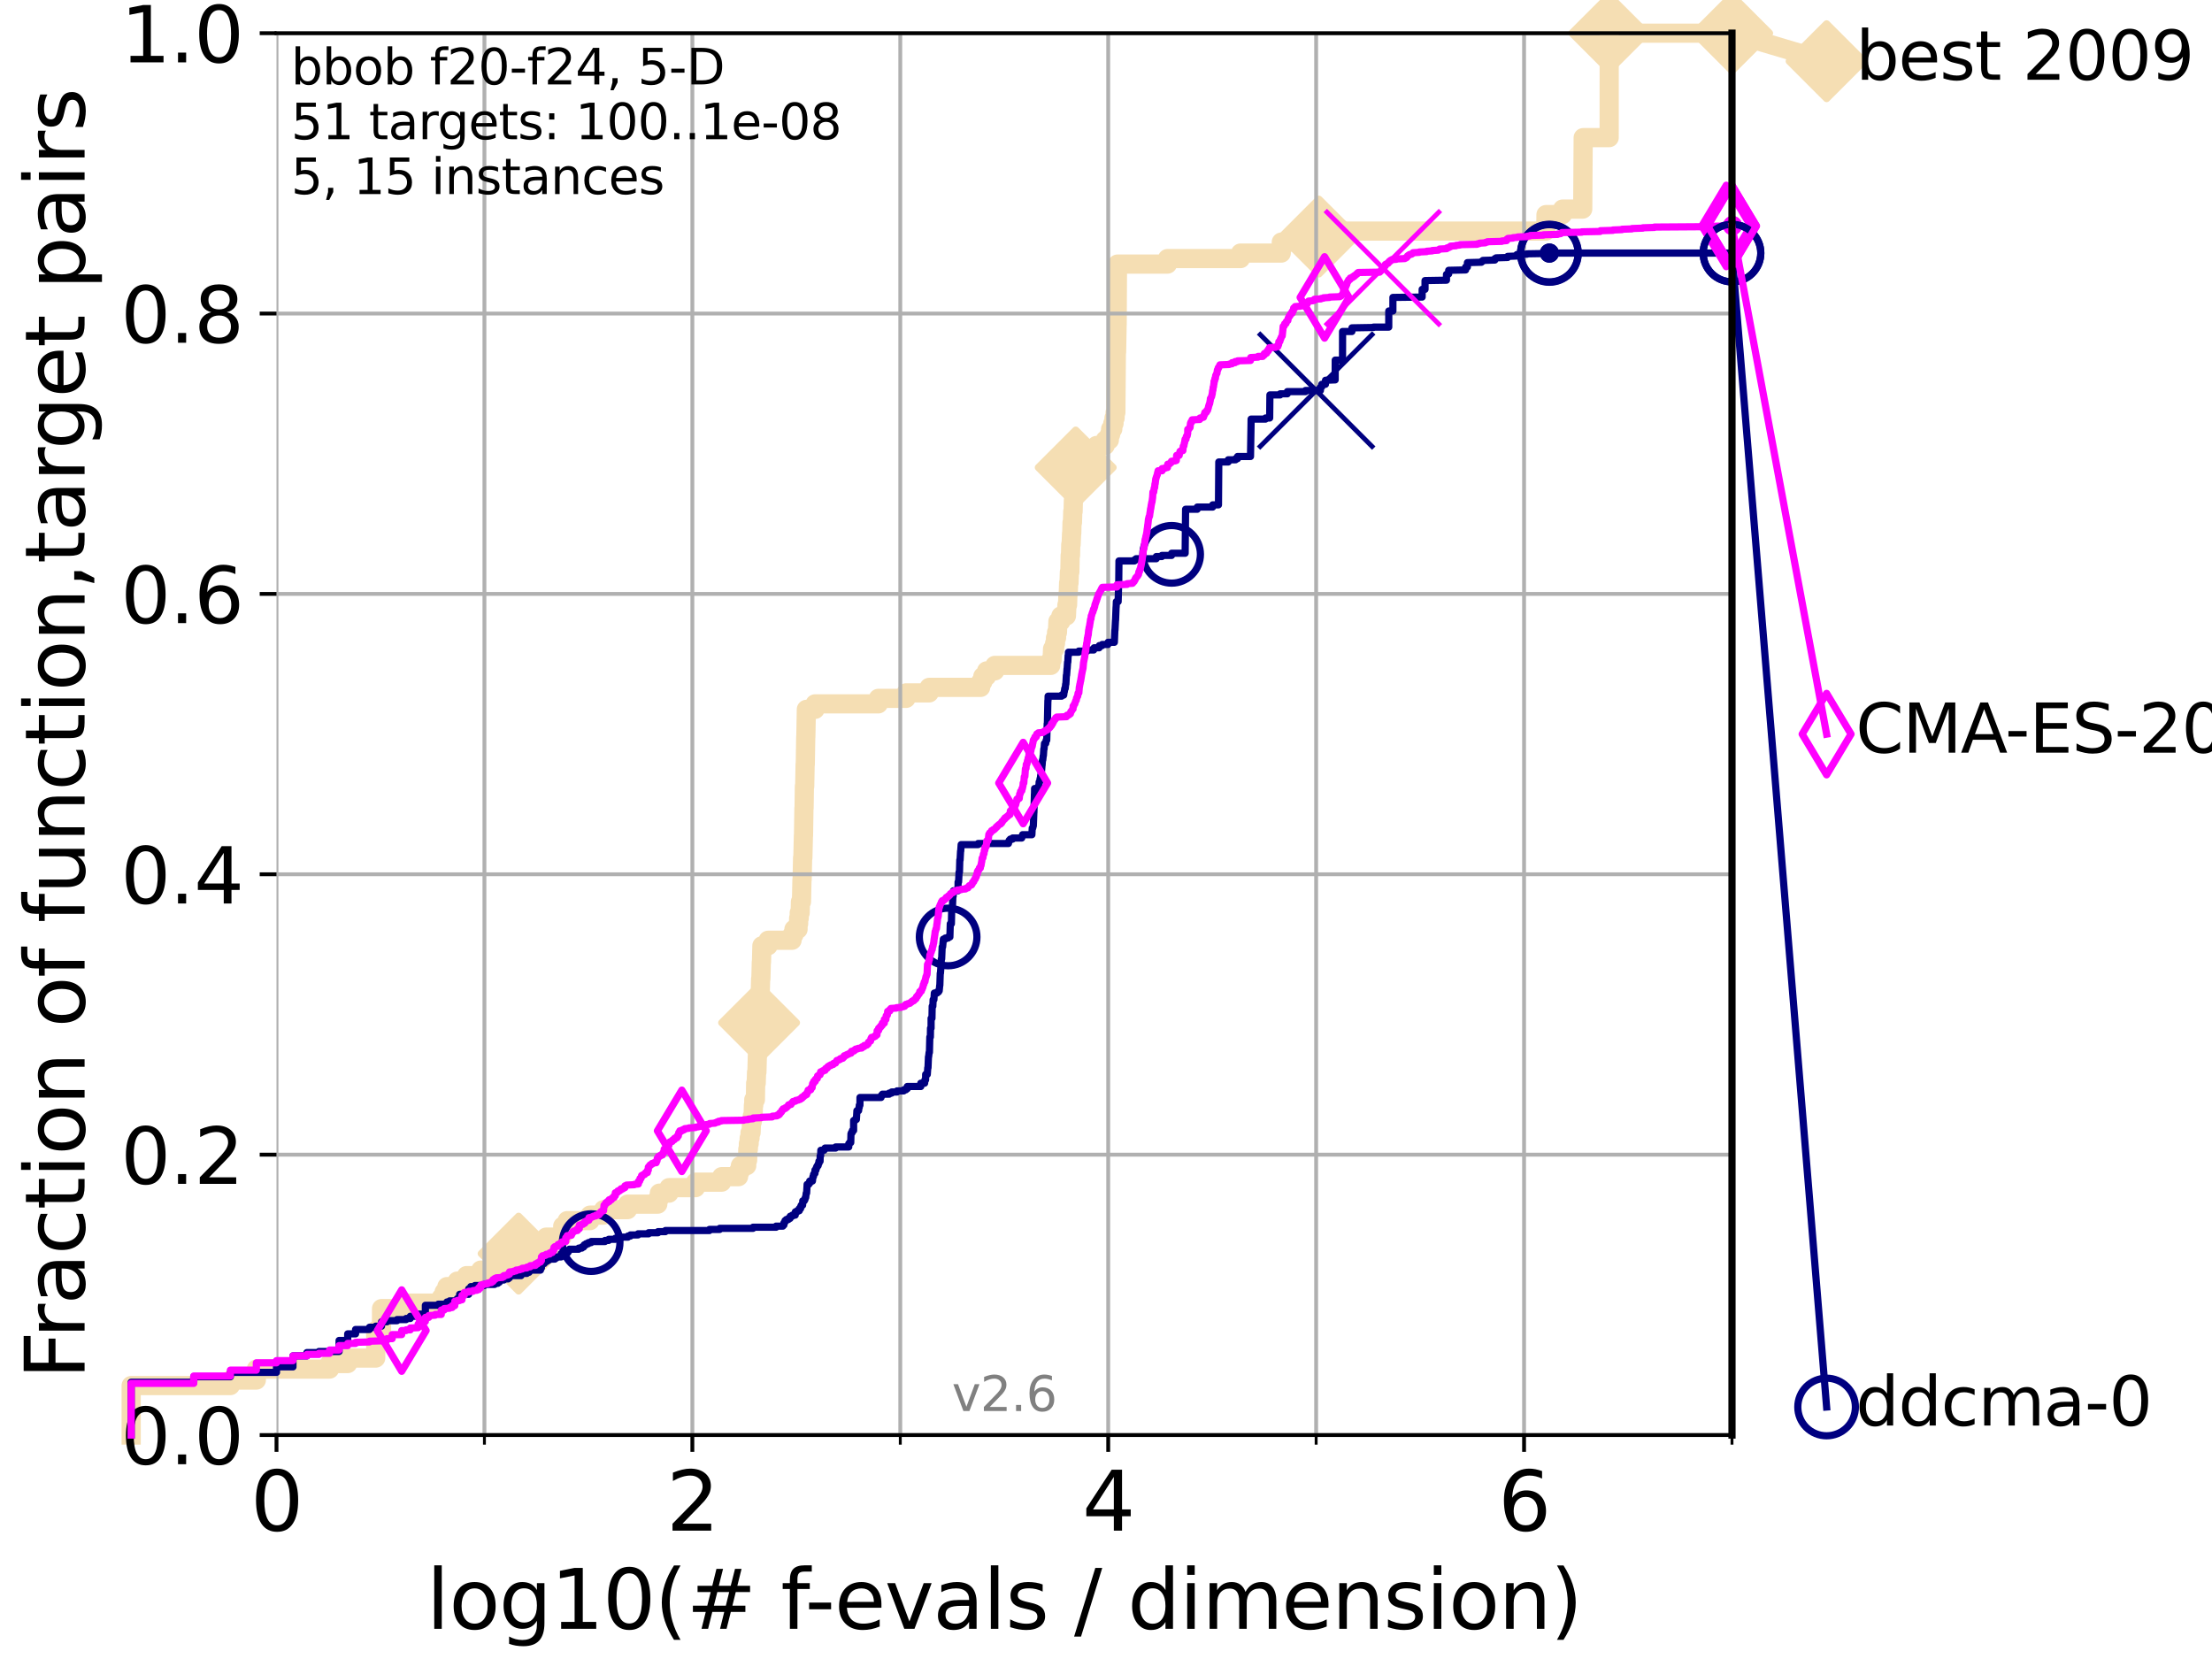 <?xml version="1.0" encoding="utf-8" standalone="no"?>
<!DOCTYPE svg PUBLIC "-//W3C//DTD SVG 1.1//EN"
  "http://www.w3.org/Graphics/SVG/1.1/DTD/svg11.dtd">
<svg xmlns:xlink="http://www.w3.org/1999/xlink" width="460.8pt" height="345.6pt" viewBox="0 0 460.8 345.6" xmlns="http://www.w3.org/2000/svg" version="1.1">
 <defs>
  <style type="text/css">*{stroke-linejoin: round; stroke-linecap: butt}</style>
 </defs>
 <g id="figure_1">
  <g id="patch_1">
   <path d="M 0 345.6 
L 460.8 345.6 
L 460.8 0 
L 0 0 
z
" style="fill: #ffffff"/>
  </g>
  <g id="axes_1">
   <g id="patch_2">
    <path d="M 57.6 298.944 
L 360.806 298.944 
L 360.806 6.912 
L 57.6 6.912 
z
" style="fill: #ffffff"/>
   </g>
   <g id="line2d_1">
    <path d="M 27.324 298.944 
L 27.324 288.637 
L 47.991 288.637 
L 47.991 287.492 
L 53.402 287.492 
L 53.402 285.201 
L 68.657 285.201 
L 68.657 284.056 
L 72.432 284.056 
L 72.432 282.911 
L 78.267 282.911 
L 78.267 277.185 
L 79.481 277.185 
L 79.481 272.604 
L 83.678 272.604 
L 83.678 271.459 
L 91.923 271.459 
L 91.923 270.313 
L 92.52 270.313 
L 92.52 269.168 
L 93.099 269.168 
L 93.099 268.023 
L 95.251 268.023 
L 95.251 266.878 
L 97.182 266.878 
L 97.182 265.733 
L 100.147 265.733 
L 100.147 264.587 
L 106.974 264.587 
L 106.974 263.442 
L 107.512 263.442 
L 107.512 262.297 
L 108.034 262.297 
L 108.034 261.152 
L 110.675 261.152 
L 110.675 260.006 
L 111.972 260.006 
L 111.972 258.861 
L 113.765 258.861 
L 113.765 257.716 
L 117.068 257.716 
L 117.068 256.571 
L 117.227 256.571 
L 117.227 255.426 
L 118.152 255.426 
L 118.152 254.28 
L 122.913 254.28 
L 122.913 253.135 
L 125.729 253.135 
L 125.729 251.99 
L 130.734 251.99 
L 130.734 250.845 
L 137.031 250.845 
L 137.031 249.699 
L 137.359 249.699 
L 137.359 248.554 
L 139.363 248.554 
L 139.363 247.409 
L 144.896 247.409 
L 144.896 246.264 
L 150.344 246.264 
L 150.344 245.118 
L 153.855 245.118 
L 153.855 243.973 
L 154.234 243.973 
L 154.234 242.828 
L 155.557 242.828 
L 155.557 241.683 
L 155.742 241.683 
L 155.783 239.392 
L 155.904 239.392 
L 155.904 238.247 
L 156.066 238.247 
L 156.066 237.102 
L 156.245 237.102 
L 156.245 235.957 
L 156.462 235.957 
L 156.56 233.666 
L 156.716 233.666 
L 156.716 232.521 
L 156.89 232.521 
L 156.947 230.231 
L 157.023 230.231 
L 157.023 229.085 
L 157.363 229.085 
L 157.419 225.65 
L 157.531 225.65 
L 157.605 223.359 
L 157.679 223.359 
L 157.771 219.924 
L 157.826 219.924 
L 157.844 217.633 
L 157.953 217.633 
L 158.007 214.197 
L 158.116 214.197 
L 158.134 210.762 
L 158.241 210.762 
L 158.33 207.326 
L 158.366 207.326 
L 158.454 203.89 
L 158.507 203.89 
L 158.595 200.455 
L 158.63 200.455 
L 158.717 197.019 
L 160.013 197.019 
L 160.013 195.874 
L 164.997 195.874 
L 164.997 194.729 
L 165.392 194.729 
L 165.392 193.583 
L 166.252 193.583 
L 166.252 192.438 
L 166.368 192.438 
L 166.368 191.293 
L 166.495 191.293 
L 166.495 190.148 
L 166.69 190.148 
L 166.747 187.857 
L 166.962 187.857 
L 167.062 183.276 
L 167.096 183.276 
L 167.196 178.696 
L 167.252 178.696 
L 167.362 174.115 
L 167.384 174.115 
L 167.472 168.389 
L 167.504 168.389 
L 167.57 163.808 
L 167.635 163.808 
L 167.721 159.227 
L 167.754 159.227 
L 167.85 153.501 
L 167.872 153.501 
L 167.979 147.774 
L 169.794 147.774 
L 169.794 146.629 
L 182.973 146.629 
L 182.973 145.484 
L 188.751 145.484 
L 188.751 144.339 
L 193.564 144.339 
L 193.564 143.194 
L 204.285 143.194 
L 204.285 142.048 
L 204.74 142.048 
L 204.74 140.903 
L 205.529 140.903 
L 205.529 139.758 
L 207.246 139.758 
L 207.246 138.613 
L 218.897 138.613 
L 218.897 137.467 
L 219.171 137.467 
L 219.268 135.177 
L 219.692 135.177 
L 219.692 134.032 
L 219.879 134.032 
L 219.879 132.887 
L 220.099 132.887 
L 220.099 131.741 
L 220.288 131.741 
L 220.383 129.451 
L 221.003 129.451 
L 221.003 128.306 
L 222.158 128.306 
L 222.261 126.015 
L 222.393 126.015 
L 222.468 123.725 
L 222.537 123.725 
L 222.613 121.434 
L 222.696 121.434 
L 222.778 119.144 
L 222.871 119.144 
L 222.934 115.708 
L 223.008 115.708 
L 223.061 113.418 
L 223.136 113.418 
L 223.228 111.127 
L 223.265 111.127 
L 223.326 108.837 
L 223.415 108.837 
L 223.475 106.546 
L 223.549 106.546 
L 223.604 104.256 
L 223.678 104.256 
L 223.747 101.966 
L 223.802 101.966 
L 223.897 99.675 
L 223.964 99.675 
L 224.021 97.385 
L 224.09 97.385 
L 224.09 96.239 
L 225.753 96.239 
L 225.753 95.094 
L 227.169 95.094 
L 227.169 93.949 
L 228.42 93.949 
L 228.42 92.804 
L 230.235 92.804 
L 230.235 91.659 
L 231.104 91.659 
L 231.104 90.513 
L 231.366 90.513 
L 231.366 89.368 
L 231.813 89.368 
L 231.813 88.223 
L 232.072 88.223 
L 232.072 87.078 
L 232.297 87.078 
L 232.297 85.932 
L 232.455 85.932 
L 232.56 73.335 
L 232.606 73.335 
L 232.714 67.609 
L 232.723 67.609 
L 232.792 55.011 
L 243.211 55.011 
L 243.211 53.866 
L 258.423 53.866 
L 258.423 52.721 
L 266.91 52.721 
L 266.92 50.43 
L 274.757 50.43 
L 274.757 48.14 
L 322.01 48.14 
L 322.061 44.704 
L 325.507 44.704 
L 325.507 43.559 
L 329.709 43.559 
L 329.807 28.671 
L 335.219 28.671 
L 335.227 6.912 
L 360.806 6.912 
L 360.806 6.912 
" style="fill: none; stroke: #f5deb3; stroke-width: 4; stroke-linecap: square"/>
   </g>
   <g id="line2d_2">
    <defs>
     <path id="m10ba9dc572" d="M -0 7.778 
L 7.778 0 
L 0 -7.778 
L -7.778 -0 
z
" style="stroke: #f5deb3; stroke-width: 1.5; stroke-linejoin: miter"/>
    </defs>
    <g>
     <use xlink:href="#m10ba9dc572" x="108.034" y="261.152" style="fill: #f5deb3; stroke: #f5deb3; stroke-width: 1.5; stroke-linejoin: miter"/>
     <use xlink:href="#m10ba9dc572" x="158.134" y="213.052" style="fill: #f5deb3; stroke: #f5deb3; stroke-width: 1.5; stroke-linejoin: miter"/>
     <use xlink:href="#m10ba9dc572" x="224.09" y="97.385" style="fill: #f5deb3; stroke: #f5deb3; stroke-width: 1.5; stroke-linejoin: miter"/>
     <use xlink:href="#m10ba9dc572" x="274.757" y="49.285" style="fill: #f5deb3; stroke: #f5deb3; stroke-width: 1.5; stroke-linejoin: miter"/>
     <use xlink:href="#m10ba9dc572" x="335.227" y="6.912" style="fill: #f5deb3; stroke: #f5deb3; stroke-width: 1.5; stroke-linejoin: miter"/>
     <use xlink:href="#m10ba9dc572" x="360.806" y="6.912" style="fill: #f5deb3; stroke: #f5deb3; stroke-width: 1.5; stroke-linejoin: miter"/>
    </g>
   </g>
   <g id="line2d_3">
    <path style="fill: none; stroke: #f5deb3; stroke-width: 4; stroke-linecap: square"/>
    <g/>
   </g>
   <g id="line2d_4">
    <path d="M 360.806 6.912 
L 380.515 12.753 
" style="fill: none; stroke: #f5deb3; stroke-width: 4; stroke-linecap: square"/>
    <g>
     <use xlink:href="#m10ba9dc572" x="360.806" y="6.912" style="fill: #f5deb3; stroke: #f5deb3; stroke-width: 1.5; stroke-linejoin: miter"/>
     <use xlink:href="#m10ba9dc572" x="380.515" y="12.753" style="fill: #f5deb3; stroke: #f5deb3; stroke-width: 1.5; stroke-linejoin: miter"/>
    </g>
   </g>
   <g id="matplotlib.axis_1">
    <g id="xtick_1">
     <g id="line2d_5">
      <path d="M 57.6 298.944 
L 57.6 6.912 
" clip-path="url(#p7fc0ed517d)" style="fill: none; stroke: #b0b0b0; stroke-width: 0.8; stroke-linecap: square"/>
     </g>
     <g id="line2d_6">
      <defs>
       <path id="m64489f3ded" d="M 0 0 
L 0 3.5 
" style="stroke: #000000; stroke-width: 0.8"/>
      </defs>
      <g>
       <use xlink:href="#m64489f3ded" x="57.6" y="298.944" style="stroke: #000000; stroke-width: 0.8"/>
      </g>
     </g>
     <g id="text_1">
      <!-- 0 -->
      <g transform="translate(52.192 318.861)scale(0.17 -0.17)">
       <defs>
        <path id="DejaVuSans-30" d="M 2034 4250 
Q 1547 4250 1301 3770 
Q 1056 3291 1056 2328 
Q 1056 1369 1301 889 
Q 1547 409 2034 409 
Q 2525 409 2770 889 
Q 3016 1369 3016 2328 
Q 3016 3291 2770 3770 
Q 2525 4250 2034 4250 
z
M 2034 4750 
Q 2819 4750 3233 4129 
Q 3647 3509 3647 2328 
Q 3647 1150 3233 529 
Q 2819 -91 2034 -91 
Q 1250 -91 836 529 
Q 422 1150 422 2328 
Q 422 3509 836 4129 
Q 1250 4750 2034 4750 
z
" transform="scale(0.016)"/>
       </defs>
       <use xlink:href="#DejaVuSans-30"/>
      </g>
     </g>
    </g>
    <g id="xtick_2">
     <g id="line2d_7">
      <path d="M 144.23 298.944 
L 144.23 6.912 
" clip-path="url(#p7fc0ed517d)" style="fill: none; stroke: #b0b0b0; stroke-width: 0.8; stroke-linecap: square"/>
     </g>
     <g id="line2d_8">
      <g>
       <use xlink:href="#m64489f3ded" x="144.23" y="298.944" style="stroke: #000000; stroke-width: 0.8"/>
      </g>
     </g>
     <g id="text_2">
      <!-- 2 -->
      <g transform="translate(138.822 318.861)scale(0.17 -0.17)">
       <defs>
        <path id="DejaVuSans-32" d="M 1228 531 
L 3431 531 
L 3431 0 
L 469 0 
L 469 531 
Q 828 903 1448 1529 
Q 2069 2156 2228 2338 
Q 2531 2678 2651 2914 
Q 2772 3150 2772 3378 
Q 2772 3750 2511 3984 
Q 2250 4219 1831 4219 
Q 1534 4219 1204 4116 
Q 875 4013 500 3803 
L 500 4441 
Q 881 4594 1212 4672 
Q 1544 4750 1819 4750 
Q 2544 4750 2975 4387 
Q 3406 4025 3406 3419 
Q 3406 3131 3298 2873 
Q 3191 2616 2906 2266 
Q 2828 2175 2409 1742 
Q 1991 1309 1228 531 
z
" transform="scale(0.016)"/>
       </defs>
       <use xlink:href="#DejaVuSans-32"/>
      </g>
     </g>
    </g>
    <g id="xtick_3">
     <g id="line2d_9">
      <path d="M 230.861 298.944 
L 230.861 6.912 
" clip-path="url(#p7fc0ed517d)" style="fill: none; stroke: #b0b0b0; stroke-width: 0.8; stroke-linecap: square"/>
     </g>
     <g id="line2d_10">
      <g>
       <use xlink:href="#m64489f3ded" x="230.861" y="298.944" style="stroke: #000000; stroke-width: 0.8"/>
      </g>
     </g>
     <g id="text_3">
      <!-- 4 -->
      <g transform="translate(225.453 318.861)scale(0.17 -0.17)">
       <defs>
        <path id="DejaVuSans-34" d="M 2419 4116 
L 825 1625 
L 2419 1625 
L 2419 4116 
z
M 2253 4666 
L 3047 4666 
L 3047 1625 
L 3713 1625 
L 3713 1100 
L 3047 1100 
L 3047 0 
L 2419 0 
L 2419 1100 
L 313 1100 
L 313 1709 
L 2253 4666 
z
" transform="scale(0.016)"/>
       </defs>
       <use xlink:href="#DejaVuSans-34"/>
      </g>
     </g>
    </g>
    <g id="xtick_4">
     <g id="line2d_11">
      <path d="M 317.491 298.944 
L 317.491 6.912 
" clip-path="url(#p7fc0ed517d)" style="fill: none; stroke: #b0b0b0; stroke-width: 0.8; stroke-linecap: square"/>
     </g>
     <g id="line2d_12">
      <g>
       <use xlink:href="#m64489f3ded" x="317.491" y="298.944" style="stroke: #000000; stroke-width: 0.8"/>
      </g>
     </g>
     <g id="text_4">
      <!-- 6 -->
      <g transform="translate(312.083 318.861)scale(0.17 -0.17)">
       <defs>
        <path id="DejaVuSans-36" d="M 2113 2584 
Q 1688 2584 1439 2293 
Q 1191 2003 1191 1497 
Q 1191 994 1439 701 
Q 1688 409 2113 409 
Q 2538 409 2786 701 
Q 3034 994 3034 1497 
Q 3034 2003 2786 2293 
Q 2538 2584 2113 2584 
z
M 3366 4563 
L 3366 3988 
Q 3128 4100 2886 4159 
Q 2644 4219 2406 4219 
Q 1781 4219 1451 3797 
Q 1122 3375 1075 2522 
Q 1259 2794 1537 2939 
Q 1816 3084 2150 3084 
Q 2853 3084 3261 2657 
Q 3669 2231 3669 1497 
Q 3669 778 3244 343 
Q 2819 -91 2113 -91 
Q 1303 -91 875 529 
Q 447 1150 447 2328 
Q 447 3434 972 4092 
Q 1497 4750 2381 4750 
Q 2619 4750 2861 4703 
Q 3103 4656 3366 4563 
z
" transform="scale(0.016)"/>
       </defs>
       <use xlink:href="#DejaVuSans-36"/>
      </g>
     </g>
    </g>
    <g id="xtick_5">
     <g id="line2d_13">
      <path d="M 100.915 298.944 
L 100.915 6.912 
" clip-path="url(#p7fc0ed517d)" style="fill: none; stroke: #b0b0b0; stroke-width: 0.8; stroke-linecap: square"/>
     </g>
     <g id="line2d_14">
      <defs>
       <path id="m25c285b735" d="M 0 0 
L 0 2 
" style="stroke: #000000; stroke-width: 0.6"/>
      </defs>
      <g>
       <use xlink:href="#m25c285b735" x="100.915" y="298.944" style="stroke: #000000; stroke-width: 0.6"/>
      </g>
     </g>
    </g>
    <g id="xtick_6">
     <g id="line2d_15">
      <path d="M 187.546 298.944 
L 187.546 6.912 
" clip-path="url(#p7fc0ed517d)" style="fill: none; stroke: #b0b0b0; stroke-width: 0.8; stroke-linecap: square"/>
     </g>
     <g id="line2d_16">
      <g>
       <use xlink:href="#m25c285b735" x="187.546" y="298.944" style="stroke: #000000; stroke-width: 0.6"/>
      </g>
     </g>
    </g>
    <g id="xtick_7">
     <g id="line2d_17">
      <path d="M 274.176 298.944 
L 274.176 6.912 
" clip-path="url(#p7fc0ed517d)" style="fill: none; stroke: #b0b0b0; stroke-width: 0.8; stroke-linecap: square"/>
     </g>
     <g id="line2d_18">
      <g>
       <use xlink:href="#m25c285b735" x="274.176" y="298.944" style="stroke: #000000; stroke-width: 0.6"/>
      </g>
     </g>
    </g>
    <g id="xtick_8">
     <g id="line2d_19">
      <path d="M 360.806 298.944 
L 360.806 6.912 
" clip-path="url(#p7fc0ed517d)" style="fill: none; stroke: #b0b0b0; stroke-width: 0.8; stroke-linecap: square"/>
     </g>
     <g id="line2d_20">
      <g>
       <use xlink:href="#m25c285b735" x="360.806" y="298.944" style="stroke: #000000; stroke-width: 0.6"/>
      </g>
     </g>
    </g>
    <g id="text_5">
     <!-- log10(# f-evals / dimension) -->
     <g transform="translate(88.823 339.314)scale(0.17 -0.17)">
      <defs>
       <path id="DejaVuSans-6c" d="M 603 4863 
L 1178 4863 
L 1178 0 
L 603 0 
L 603 4863 
z
" transform="scale(0.016)"/>
       <path id="DejaVuSans-6f" d="M 1959 3097 
Q 1497 3097 1228 2736 
Q 959 2375 959 1747 
Q 959 1119 1226 758 
Q 1494 397 1959 397 
Q 2419 397 2687 759 
Q 2956 1122 2956 1747 
Q 2956 2369 2687 2733 
Q 2419 3097 1959 3097 
z
M 1959 3584 
Q 2709 3584 3137 3096 
Q 3566 2609 3566 1747 
Q 3566 888 3137 398 
Q 2709 -91 1959 -91 
Q 1206 -91 779 398 
Q 353 888 353 1747 
Q 353 2609 779 3096 
Q 1206 3584 1959 3584 
z
" transform="scale(0.016)"/>
       <path id="DejaVuSans-67" d="M 2906 1791 
Q 2906 2416 2648 2759 
Q 2391 3103 1925 3103 
Q 1463 3103 1205 2759 
Q 947 2416 947 1791 
Q 947 1169 1205 825 
Q 1463 481 1925 481 
Q 2391 481 2648 825 
Q 2906 1169 2906 1791 
z
M 3481 434 
Q 3481 -459 3084 -895 
Q 2688 -1331 1869 -1331 
Q 1566 -1331 1297 -1286 
Q 1028 -1241 775 -1147 
L 775 -588 
Q 1028 -725 1275 -790 
Q 1522 -856 1778 -856 
Q 2344 -856 2625 -561 
Q 2906 -266 2906 331 
L 2906 616 
Q 2728 306 2450 153 
Q 2172 0 1784 0 
Q 1141 0 747 490 
Q 353 981 353 1791 
Q 353 2603 747 3093 
Q 1141 3584 1784 3584 
Q 2172 3584 2450 3431 
Q 2728 3278 2906 2969 
L 2906 3500 
L 3481 3500 
L 3481 434 
z
" transform="scale(0.016)"/>
       <path id="DejaVuSans-31" d="M 794 531 
L 1825 531 
L 1825 4091 
L 703 3866 
L 703 4441 
L 1819 4666 
L 2450 4666 
L 2450 531 
L 3481 531 
L 3481 0 
L 794 0 
L 794 531 
z
" transform="scale(0.016)"/>
       <path id="DejaVuSans-28" d="M 1984 4856 
Q 1566 4138 1362 3434 
Q 1159 2731 1159 2009 
Q 1159 1288 1364 580 
Q 1569 -128 1984 -844 
L 1484 -844 
Q 1016 -109 783 600 
Q 550 1309 550 2009 
Q 550 2706 781 3412 
Q 1013 4119 1484 4856 
L 1984 4856 
z
" transform="scale(0.016)"/>
       <path id="DejaVuSans-23" d="M 3272 2816 
L 2363 2816 
L 2100 1772 
L 3016 1772 
L 3272 2816 
z
M 2803 4594 
L 2478 3297 
L 3391 3297 
L 3719 4594 
L 4219 4594 
L 3897 3297 
L 4872 3297 
L 4872 2816 
L 3775 2816 
L 3519 1772 
L 4513 1772 
L 4513 1294 
L 3397 1294 
L 3072 0 
L 2572 0 
L 2894 1294 
L 1978 1294 
L 1656 0 
L 1153 0 
L 1478 1294 
L 494 1294 
L 494 1772 
L 1594 1772 
L 1856 2816 
L 850 2816 
L 850 3297 
L 1978 3297 
L 2297 4594 
L 2803 4594 
z
" transform="scale(0.016)"/>
       <path id="DejaVuSans-20" transform="scale(0.016)"/>
       <path id="DejaVuSans-66" d="M 2375 4863 
L 2375 4384 
L 1825 4384 
Q 1516 4384 1395 4259 
Q 1275 4134 1275 3809 
L 1275 3500 
L 2222 3500 
L 2222 3053 
L 1275 3053 
L 1275 0 
L 697 0 
L 697 3053 
L 147 3053 
L 147 3500 
L 697 3500 
L 697 3744 
Q 697 4328 969 4595 
Q 1241 4863 1831 4863 
L 2375 4863 
z
" transform="scale(0.016)"/>
       <path id="DejaVuSans-2d" d="M 313 2009 
L 1997 2009 
L 1997 1497 
L 313 1497 
L 313 2009 
z
" transform="scale(0.016)"/>
       <path id="DejaVuSans-65" d="M 3597 1894 
L 3597 1613 
L 953 1613 
Q 991 1019 1311 708 
Q 1631 397 2203 397 
Q 2534 397 2845 478 
Q 3156 559 3463 722 
L 3463 178 
Q 3153 47 2828 -22 
Q 2503 -91 2169 -91 
Q 1331 -91 842 396 
Q 353 884 353 1716 
Q 353 2575 817 3079 
Q 1281 3584 2069 3584 
Q 2775 3584 3186 3129 
Q 3597 2675 3597 1894 
z
M 3022 2063 
Q 3016 2534 2758 2815 
Q 2500 3097 2075 3097 
Q 1594 3097 1305 2825 
Q 1016 2553 972 2059 
L 3022 2063 
z
" transform="scale(0.016)"/>
       <path id="DejaVuSans-76" d="M 191 3500 
L 800 3500 
L 1894 563 
L 2988 3500 
L 3597 3500 
L 2284 0 
L 1503 0 
L 191 3500 
z
" transform="scale(0.016)"/>
       <path id="DejaVuSans-61" d="M 2194 1759 
Q 1497 1759 1228 1600 
Q 959 1441 959 1056 
Q 959 750 1161 570 
Q 1363 391 1709 391 
Q 2188 391 2477 730 
Q 2766 1069 2766 1631 
L 2766 1759 
L 2194 1759 
z
M 3341 1997 
L 3341 0 
L 2766 0 
L 2766 531 
Q 2569 213 2275 61 
Q 1981 -91 1556 -91 
Q 1019 -91 701 211 
Q 384 513 384 1019 
Q 384 1609 779 1909 
Q 1175 2209 1959 2209 
L 2766 2209 
L 2766 2266 
Q 2766 2663 2505 2880 
Q 2244 3097 1772 3097 
Q 1472 3097 1187 3025 
Q 903 2953 641 2809 
L 641 3341 
Q 956 3463 1253 3523 
Q 1550 3584 1831 3584 
Q 2591 3584 2966 3190 
Q 3341 2797 3341 1997 
z
" transform="scale(0.016)"/>
       <path id="DejaVuSans-73" d="M 2834 3397 
L 2834 2853 
Q 2591 2978 2328 3040 
Q 2066 3103 1784 3103 
Q 1356 3103 1142 2972 
Q 928 2841 928 2578 
Q 928 2378 1081 2264 
Q 1234 2150 1697 2047 
L 1894 2003 
Q 2506 1872 2764 1633 
Q 3022 1394 3022 966 
Q 3022 478 2636 193 
Q 2250 -91 1575 -91 
Q 1294 -91 989 -36 
Q 684 19 347 128 
L 347 722 
Q 666 556 975 473 
Q 1284 391 1588 391 
Q 1994 391 2212 530 
Q 2431 669 2431 922 
Q 2431 1156 2273 1281 
Q 2116 1406 1581 1522 
L 1381 1569 
Q 847 1681 609 1914 
Q 372 2147 372 2553 
Q 372 3047 722 3315 
Q 1072 3584 1716 3584 
Q 2034 3584 2315 3537 
Q 2597 3491 2834 3397 
z
" transform="scale(0.016)"/>
       <path id="DejaVuSans-2f" d="M 1625 4666 
L 2156 4666 
L 531 -594 
L 0 -594 
L 1625 4666 
z
" transform="scale(0.016)"/>
       <path id="DejaVuSans-64" d="M 2906 2969 
L 2906 4863 
L 3481 4863 
L 3481 0 
L 2906 0 
L 2906 525 
Q 2725 213 2448 61 
Q 2172 -91 1784 -91 
Q 1150 -91 751 415 
Q 353 922 353 1747 
Q 353 2572 751 3078 
Q 1150 3584 1784 3584 
Q 2172 3584 2448 3432 
Q 2725 3281 2906 2969 
z
M 947 1747 
Q 947 1113 1208 752 
Q 1469 391 1925 391 
Q 2381 391 2643 752 
Q 2906 1113 2906 1747 
Q 2906 2381 2643 2742 
Q 2381 3103 1925 3103 
Q 1469 3103 1208 2742 
Q 947 2381 947 1747 
z
" transform="scale(0.016)"/>
       <path id="DejaVuSans-69" d="M 603 3500 
L 1178 3500 
L 1178 0 
L 603 0 
L 603 3500 
z
M 603 4863 
L 1178 4863 
L 1178 4134 
L 603 4134 
L 603 4863 
z
" transform="scale(0.016)"/>
       <path id="DejaVuSans-6d" d="M 3328 2828 
Q 3544 3216 3844 3400 
Q 4144 3584 4550 3584 
Q 5097 3584 5394 3201 
Q 5691 2819 5691 2113 
L 5691 0 
L 5113 0 
L 5113 2094 
Q 5113 2597 4934 2840 
Q 4756 3084 4391 3084 
Q 3944 3084 3684 2787 
Q 3425 2491 3425 1978 
L 3425 0 
L 2847 0 
L 2847 2094 
Q 2847 2600 2669 2842 
Q 2491 3084 2119 3084 
Q 1678 3084 1418 2786 
Q 1159 2488 1159 1978 
L 1159 0 
L 581 0 
L 581 3500 
L 1159 3500 
L 1159 2956 
Q 1356 3278 1631 3431 
Q 1906 3584 2284 3584 
Q 2666 3584 2933 3390 
Q 3200 3197 3328 2828 
z
" transform="scale(0.016)"/>
       <path id="DejaVuSans-6e" d="M 3513 2113 
L 3513 0 
L 2938 0 
L 2938 2094 
Q 2938 2591 2744 2837 
Q 2550 3084 2163 3084 
Q 1697 3084 1428 2787 
Q 1159 2491 1159 1978 
L 1159 0 
L 581 0 
L 581 3500 
L 1159 3500 
L 1159 2956 
Q 1366 3272 1645 3428 
Q 1925 3584 2291 3584 
Q 2894 3584 3203 3211 
Q 3513 2838 3513 2113 
z
" transform="scale(0.016)"/>
       <path id="DejaVuSans-29" d="M 513 4856 
L 1013 4856 
Q 1481 4119 1714 3412 
Q 1947 2706 1947 2009 
Q 1947 1309 1714 600 
Q 1481 -109 1013 -844 
L 513 -844 
Q 928 -128 1133 580 
Q 1338 1288 1338 2009 
Q 1338 2731 1133 3434 
Q 928 4138 513 4856 
z
" transform="scale(0.016)"/>
      </defs>
      <use xlink:href="#DejaVuSans-6c"/>
      <use xlink:href="#DejaVuSans-6f" x="27.783"/>
      <use xlink:href="#DejaVuSans-67" x="88.965"/>
      <use xlink:href="#DejaVuSans-31" x="152.441"/>
      <use xlink:href="#DejaVuSans-30" x="216.064"/>
      <use xlink:href="#DejaVuSans-28" x="279.688"/>
      <use xlink:href="#DejaVuSans-23" x="318.701"/>
      <use xlink:href="#DejaVuSans-20" x="402.49"/>
      <use xlink:href="#DejaVuSans-66" x="434.277"/>
      <use xlink:href="#DejaVuSans-2d" x="463.982"/>
      <use xlink:href="#DejaVuSans-65" x="500.066"/>
      <use xlink:href="#DejaVuSans-76" x="561.59"/>
      <use xlink:href="#DejaVuSans-61" x="620.77"/>
      <use xlink:href="#DejaVuSans-6c" x="682.049"/>
      <use xlink:href="#DejaVuSans-73" x="709.832"/>
      <use xlink:href="#DejaVuSans-20" x="761.932"/>
      <use xlink:href="#DejaVuSans-2f" x="793.719"/>
      <use xlink:href="#DejaVuSans-20" x="827.41"/>
      <use xlink:href="#DejaVuSans-64" x="859.197"/>
      <use xlink:href="#DejaVuSans-69" x="922.674"/>
      <use xlink:href="#DejaVuSans-6d" x="950.457"/>
      <use xlink:href="#DejaVuSans-65" x="1047.869"/>
      <use xlink:href="#DejaVuSans-6e" x="1109.393"/>
      <use xlink:href="#DejaVuSans-73" x="1172.771"/>
      <use xlink:href="#DejaVuSans-69" x="1224.871"/>
      <use xlink:href="#DejaVuSans-6f" x="1252.654"/>
      <use xlink:href="#DejaVuSans-6e" x="1313.836"/>
      <use xlink:href="#DejaVuSans-29" x="1377.215"/>
     </g>
    </g>
   </g>
   <g id="matplotlib.axis_2">
    <g id="ytick_1">
     <g id="line2d_21">
      <path d="M 57.6 298.944 
L 360.806 298.944 
" clip-path="url(#p7fc0ed517d)" style="fill: none; stroke: #b0b0b0; stroke-width: 0.8; stroke-linecap: square"/>
     </g>
     <g id="line2d_22">
      <defs>
       <path id="m900a7cb7b5" d="M 0 0 
L -3.5 0 
" style="stroke: #000000; stroke-width: 0.8"/>
      </defs>
      <g>
       <use xlink:href="#m900a7cb7b5" x="57.6" y="298.944" style="stroke: #000000; stroke-width: 0.8"/>
      </g>
     </g>
     <g id="text_6">
      <!-- 0.0 -->
      <g transform="translate(25.155 305.023)scale(0.16 -0.16)">
       <defs>
        <path id="DejaVuSans-2e" d="M 684 794 
L 1344 794 
L 1344 0 
L 684 0 
L 684 794 
z
" transform="scale(0.016)"/>
       </defs>
       <use xlink:href="#DejaVuSans-30"/>
       <use xlink:href="#DejaVuSans-2e" x="63.623"/>
       <use xlink:href="#DejaVuSans-30" x="95.41"/>
      </g>
     </g>
    </g>
    <g id="ytick_2">
     <g id="line2d_23">
      <path d="M 57.6 240.538 
L 360.806 240.538 
" clip-path="url(#p7fc0ed517d)" style="fill: none; stroke: #b0b0b0; stroke-width: 0.8; stroke-linecap: square"/>
     </g>
     <g id="line2d_24">
      <g>
       <use xlink:href="#m900a7cb7b5" x="57.6" y="240.538" style="stroke: #000000; stroke-width: 0.8"/>
      </g>
     </g>
     <g id="text_7">
      <!-- 0.2 -->
      <g transform="translate(25.155 246.616)scale(0.16 -0.16)">
       <use xlink:href="#DejaVuSans-30"/>
       <use xlink:href="#DejaVuSans-2e" x="63.623"/>
       <use xlink:href="#DejaVuSans-32" x="95.41"/>
      </g>
     </g>
    </g>
    <g id="ytick_3">
     <g id="line2d_25">
      <path d="M 57.6 182.131 
L 360.806 182.131 
" clip-path="url(#p7fc0ed517d)" style="fill: none; stroke: #b0b0b0; stroke-width: 0.8; stroke-linecap: square"/>
     </g>
     <g id="line2d_26">
      <g>
       <use xlink:href="#m900a7cb7b5" x="57.6" y="182.131" style="stroke: #000000; stroke-width: 0.8"/>
      </g>
     </g>
     <g id="text_8">
      <!-- 0.4 -->
      <g transform="translate(25.155 188.21)scale(0.16 -0.16)">
       <use xlink:href="#DejaVuSans-30"/>
       <use xlink:href="#DejaVuSans-2e" x="63.623"/>
       <use xlink:href="#DejaVuSans-34" x="95.41"/>
      </g>
     </g>
    </g>
    <g id="ytick_4">
     <g id="line2d_27">
      <path d="M 57.6 123.725 
L 360.806 123.725 
" clip-path="url(#p7fc0ed517d)" style="fill: none; stroke: #b0b0b0; stroke-width: 0.8; stroke-linecap: square"/>
     </g>
     <g id="line2d_28">
      <g>
       <use xlink:href="#m900a7cb7b5" x="57.6" y="123.725" style="stroke: #000000; stroke-width: 0.8"/>
      </g>
     </g>
     <g id="text_9">
      <!-- 0.6 -->
      <g transform="translate(25.155 129.804)scale(0.16 -0.16)">
       <use xlink:href="#DejaVuSans-30"/>
       <use xlink:href="#DejaVuSans-2e" x="63.623"/>
       <use xlink:href="#DejaVuSans-36" x="95.41"/>
      </g>
     </g>
    </g>
    <g id="ytick_5">
     <g id="line2d_29">
      <path d="M 57.6 65.318 
L 360.806 65.318 
" clip-path="url(#p7fc0ed517d)" style="fill: none; stroke: #b0b0b0; stroke-width: 0.8; stroke-linecap: square"/>
     </g>
     <g id="line2d_30">
      <g>
       <use xlink:href="#m900a7cb7b5" x="57.6" y="65.318" style="stroke: #000000; stroke-width: 0.8"/>
      </g>
     </g>
     <g id="text_10">
      <!-- 0.8 -->
      <g transform="translate(25.155 71.397)scale(0.16 -0.16)">
       <defs>
        <path id="DejaVuSans-38" d="M 2034 2216 
Q 1584 2216 1326 1975 
Q 1069 1734 1069 1313 
Q 1069 891 1326 650 
Q 1584 409 2034 409 
Q 2484 409 2743 651 
Q 3003 894 3003 1313 
Q 3003 1734 2745 1975 
Q 2488 2216 2034 2216 
z
M 1403 2484 
Q 997 2584 770 2862 
Q 544 3141 544 3541 
Q 544 4100 942 4425 
Q 1341 4750 2034 4750 
Q 2731 4750 3128 4425 
Q 3525 4100 3525 3541 
Q 3525 3141 3298 2862 
Q 3072 2584 2669 2484 
Q 3125 2378 3379 2068 
Q 3634 1759 3634 1313 
Q 3634 634 3220 271 
Q 2806 -91 2034 -91 
Q 1263 -91 848 271 
Q 434 634 434 1313 
Q 434 1759 690 2068 
Q 947 2378 1403 2484 
z
M 1172 3481 
Q 1172 3119 1398 2916 
Q 1625 2713 2034 2713 
Q 2441 2713 2670 2916 
Q 2900 3119 2900 3481 
Q 2900 3844 2670 4047 
Q 2441 4250 2034 4250 
Q 1625 4250 1398 4047 
Q 1172 3844 1172 3481 
z
" transform="scale(0.016)"/>
       </defs>
       <use xlink:href="#DejaVuSans-30"/>
       <use xlink:href="#DejaVuSans-2e" x="63.623"/>
       <use xlink:href="#DejaVuSans-38" x="95.41"/>
      </g>
     </g>
    </g>
    <g id="ytick_6">
     <g id="line2d_31">
      <path d="M 57.6 6.912 
L 360.806 6.912 
" clip-path="url(#p7fc0ed517d)" style="fill: none; stroke: #b0b0b0; stroke-width: 0.8; stroke-linecap: square"/>
     </g>
     <g id="line2d_32">
      <g>
       <use xlink:href="#m900a7cb7b5" x="57.6" y="6.912" style="stroke: #000000; stroke-width: 0.8"/>
      </g>
     </g>
     <g id="text_11">
      <!-- 1.0 -->
      <g transform="translate(25.155 12.991)scale(0.16 -0.16)">
       <use xlink:href="#DejaVuSans-31"/>
       <use xlink:href="#DejaVuSans-2e" x="63.623"/>
       <use xlink:href="#DejaVuSans-30" x="95.41"/>
      </g>
     </g>
    </g>
    <g id="text_12">
     <!-- Fraction of function,target pairs -->
     <g transform="translate(17.62 287.313)rotate(-90)scale(0.17 -0.17)">
      <defs>
       <path id="DejaVuSans-46" d="M 628 4666 
L 3309 4666 
L 3309 4134 
L 1259 4134 
L 1259 2759 
L 3109 2759 
L 3109 2228 
L 1259 2228 
L 1259 0 
L 628 0 
L 628 4666 
z
" transform="scale(0.016)"/>
       <path id="DejaVuSans-72" d="M 2631 2963 
Q 2534 3019 2420 3045 
Q 2306 3072 2169 3072 
Q 1681 3072 1420 2755 
Q 1159 2438 1159 1844 
L 1159 0 
L 581 0 
L 581 3500 
L 1159 3500 
L 1159 2956 
Q 1341 3275 1631 3429 
Q 1922 3584 2338 3584 
Q 2397 3584 2469 3576 
Q 2541 3569 2628 3553 
L 2631 2963 
z
" transform="scale(0.016)"/>
       <path id="DejaVuSans-63" d="M 3122 3366 
L 3122 2828 
Q 2878 2963 2633 3030 
Q 2388 3097 2138 3097 
Q 1578 3097 1268 2742 
Q 959 2388 959 1747 
Q 959 1106 1268 751 
Q 1578 397 2138 397 
Q 2388 397 2633 464 
Q 2878 531 3122 666 
L 3122 134 
Q 2881 22 2623 -34 
Q 2366 -91 2075 -91 
Q 1284 -91 818 406 
Q 353 903 353 1747 
Q 353 2603 823 3093 
Q 1294 3584 2113 3584 
Q 2378 3584 2631 3529 
Q 2884 3475 3122 3366 
z
" transform="scale(0.016)"/>
       <path id="DejaVuSans-74" d="M 1172 4494 
L 1172 3500 
L 2356 3500 
L 2356 3053 
L 1172 3053 
L 1172 1153 
Q 1172 725 1289 603 
Q 1406 481 1766 481 
L 2356 481 
L 2356 0 
L 1766 0 
Q 1100 0 847 248 
Q 594 497 594 1153 
L 594 3053 
L 172 3053 
L 172 3500 
L 594 3500 
L 594 4494 
L 1172 4494 
z
" transform="scale(0.016)"/>
       <path id="DejaVuSans-75" d="M 544 1381 
L 544 3500 
L 1119 3500 
L 1119 1403 
Q 1119 906 1312 657 
Q 1506 409 1894 409 
Q 2359 409 2629 706 
Q 2900 1003 2900 1516 
L 2900 3500 
L 3475 3500 
L 3475 0 
L 2900 0 
L 2900 538 
Q 2691 219 2414 64 
Q 2138 -91 1772 -91 
Q 1169 -91 856 284 
Q 544 659 544 1381 
z
M 1991 3584 
L 1991 3584 
z
" transform="scale(0.016)"/>
       <path id="DejaVuSans-2c" d="M 750 794 
L 1409 794 
L 1409 256 
L 897 -744 
L 494 -744 
L 750 256 
L 750 794 
z
" transform="scale(0.016)"/>
       <path id="DejaVuSans-70" d="M 1159 525 
L 1159 -1331 
L 581 -1331 
L 581 3500 
L 1159 3500 
L 1159 2969 
Q 1341 3281 1617 3432 
Q 1894 3584 2278 3584 
Q 2916 3584 3314 3078 
Q 3713 2572 3713 1747 
Q 3713 922 3314 415 
Q 2916 -91 2278 -91 
Q 1894 -91 1617 61 
Q 1341 213 1159 525 
z
M 3116 1747 
Q 3116 2381 2855 2742 
Q 2594 3103 2138 3103 
Q 1681 3103 1420 2742 
Q 1159 2381 1159 1747 
Q 1159 1113 1420 752 
Q 1681 391 2138 391 
Q 2594 391 2855 752 
Q 3116 1113 3116 1747 
z
" transform="scale(0.016)"/>
      </defs>
      <use xlink:href="#DejaVuSans-46"/>
      <use xlink:href="#DejaVuSans-72" x="50.27"/>
      <use xlink:href="#DejaVuSans-61" x="91.383"/>
      <use xlink:href="#DejaVuSans-63" x="152.662"/>
      <use xlink:href="#DejaVuSans-74" x="207.643"/>
      <use xlink:href="#DejaVuSans-69" x="246.852"/>
      <use xlink:href="#DejaVuSans-6f" x="274.635"/>
      <use xlink:href="#DejaVuSans-6e" x="335.816"/>
      <use xlink:href="#DejaVuSans-20" x="399.195"/>
      <use xlink:href="#DejaVuSans-6f" x="430.982"/>
      <use xlink:href="#DejaVuSans-66" x="492.164"/>
      <use xlink:href="#DejaVuSans-20" x="527.369"/>
      <use xlink:href="#DejaVuSans-66" x="559.156"/>
      <use xlink:href="#DejaVuSans-75" x="594.361"/>
      <use xlink:href="#DejaVuSans-6e" x="657.74"/>
      <use xlink:href="#DejaVuSans-63" x="721.119"/>
      <use xlink:href="#DejaVuSans-74" x="776.1"/>
      <use xlink:href="#DejaVuSans-69" x="815.309"/>
      <use xlink:href="#DejaVuSans-6f" x="843.092"/>
      <use xlink:href="#DejaVuSans-6e" x="904.273"/>
      <use xlink:href="#DejaVuSans-2c" x="967.652"/>
      <use xlink:href="#DejaVuSans-74" x="999.439"/>
      <use xlink:href="#DejaVuSans-61" x="1038.648"/>
      <use xlink:href="#DejaVuSans-72" x="1099.928"/>
      <use xlink:href="#DejaVuSans-67" x="1139.291"/>
      <use xlink:href="#DejaVuSans-65" x="1202.768"/>
      <use xlink:href="#DejaVuSans-74" x="1264.291"/>
      <use xlink:href="#DejaVuSans-20" x="1303.5"/>
      <use xlink:href="#DejaVuSans-70" x="1335.287"/>
      <use xlink:href="#DejaVuSans-61" x="1398.764"/>
      <use xlink:href="#DejaVuSans-69" x="1460.043"/>
      <use xlink:href="#DejaVuSans-72" x="1487.826"/>
      <use xlink:href="#DejaVuSans-73" x="1528.939"/>
     </g>
    </g>
   </g>
   <g id="line2d_33">
    <defs>
     <path id="m0eca042905" d="M 0 1.5 
C 0.398 1.5 0.779 1.342 1.061 1.061 
C 1.342 0.779 1.5 0.398 1.5 0 
C 1.5 -0.398 1.342 -0.779 1.061 -1.061 
C 0.779 -1.342 0.398 -1.5 0 -1.5 
C -0.398 -1.5 -0.779 -1.342 -1.061 -1.061 
C -1.342 -0.779 -1.5 -0.398 -1.5 0 
C -1.5 0.398 -1.342 0.779 -1.061 1.061 
C -0.779 1.342 -0.398 1.5 0 1.5 
z
" style="stroke: #f5deb3"/>
    </defs>
    <g>
     <use xlink:href="#m0eca042905" x="335.227" y="6.912" style="fill: #f5deb3; stroke: #f5deb3"/>
     <use xlink:href="#m0eca042905" x="335.227" y="6.912" style="fill: #f5deb3; stroke: #f5deb3"/>
    </g>
   </g>
   <g id="line2d_34">
    <defs>
     <path id="meeee5131c4" d="M 0 1.5 
C 0.398 1.5 0.779 1.342 1.061 1.061 
C 1.342 0.779 1.5 0.398 1.5 0 
C 1.5 -0.398 1.342 -0.779 1.061 -1.061 
C 0.779 -1.342 0.398 -1.5 0 -1.5 
C -0.398 -1.5 -0.779 -1.342 -1.061 -1.061 
C -1.342 -0.779 -1.5 -0.398 -1.5 0 
C -1.5 0.398 -1.342 0.779 -1.061 1.061 
C -0.779 1.342 -0.398 1.5 0 1.5 
z
" style="stroke: #000080"/>
    </defs>
    <g>
     <use xlink:href="#meeee5131c4" x="322.764" y="52.721" style="fill: #000080; stroke: #000080"/>
     <use xlink:href="#meeee5131c4" x="322.764" y="52.721" style="fill: #000080; stroke: #000080"/>
    </g>
   </g>
   <g id="line2d_35">
    <path d="M 27.324 298.944 
L 27.324 287.95 
L 40.363 287.95 
L 40.363 286.805 
L 47.991 286.805 
L 47.991 285.888 
L 57.6 285.888 
L 57.6 284.743 
L 61.03 284.743 
L 61.03 282.453 
L 63.93 282.453 
L 63.93 281.766 
L 66.441 281.766 
L 66.441 281.537 
L 70.639 281.537 
L 70.639 279.246 
L 72.432 279.246 
L 72.432 277.872 
L 74.069 277.872 
L 74.069 276.956 
L 76.969 276.956 
L 76.969 276.498 
L 78.267 276.498 
L 78.267 276.269 
L 79.481 276.269 
L 79.481 275.352 
L 80.621 275.352 
L 80.621 275.123 
L 82.713 275.123 
L 82.713 274.894 
L 84.596 274.894 
L 84.596 274.665 
L 85.471 274.665 
L 85.471 274.207 
L 87.108 274.207 
L 87.108 273.749 
L 88.614 273.749 
L 88.614 271.917 
L 91.306 271.917 
L 91.306 271.688 
L 93.099 271.688 
L 93.099 271.23 
L 93.66 271.23 
L 93.66 271.001 
L 95.251 271.001 
L 95.251 270.542 
L 95.753 270.542 
L 95.753 269.626 
L 97.635 269.626 
L 97.635 268.481 
L 98.078 268.481 
L 98.078 268.023 
L 98.933 268.023 
L 98.933 267.794 
L 100.915 267.794 
L 100.915 267.565 
L 103.047 267.565 
L 103.047 267.336 
L 103.707 267.336 
L 103.707 267.107 
L 104.029 267.107 
L 104.029 266.649 
L 104.962 266.649 
L 104.962 266.42 
L 105.851 266.42 
L 105.851 266.191 
L 106.138 266.191 
L 106.138 265.733 
L 108.543 265.733 
L 108.543 265.274 
L 109.757 265.274 
L 109.757 265.045 
L 110.221 265.045 
L 110.221 264.587 
L 112.589 264.587 
L 112.589 264.129 
L 112.79 264.129 
L 112.79 263.442 
L 112.989 263.442 
L 112.989 263.213 
L 113.381 263.213 
L 113.381 262.984 
L 113.574 262.984 
L 113.574 262.755 
L 113.954 262.755 
L 113.954 262.526 
L 114.327 262.526 
L 114.327 262.297 
L 115.576 262.297 
L 115.576 262.068 
L 115.918 262.068 
L 115.918 261.839 
L 116.908 261.839 
L 116.908 261.152 
L 117.54 261.152 
L 117.54 260.923 
L 118.302 260.923 
L 118.302 260.694 
L 118.451 260.694 
L 118.451 260.464 
L 118.598 260.464 
L 118.598 260.235 
L 120.551 260.235 
L 120.551 260.006 
L 121.202 260.006 
L 121.202 259.777 
L 121.582 259.777 
L 121.582 259.548 
L 121.707 259.548 
L 121.707 259.319 
L 122.077 259.319 
L 122.077 259.09 
L 122.559 259.09 
L 122.559 258.861 
L 123.145 258.861 
L 123.145 258.632 
L 126.029 258.632 
L 126.029 258.403 
L 126.804 258.403 
L 126.804 258.174 
L 128.178 258.174 
L 128.178 257.945 
L 129.376 257.945 
L 129.376 257.716 
L 130.811 257.716 
L 130.811 257.487 
L 131.341 257.487 
L 131.341 257.258 
L 132.916 257.258 
L 132.916 257.029 
L 135.116 257.029 
L 135.116 256.8 
L 137.086 256.8 
L 137.086 256.571 
L 138.617 256.571 
L 138.617 256.342 
L 147.785 256.342 
L 147.785 256.113 
L 149.931 256.113 
L 149.931 255.884 
L 156.87 255.884 
L 156.87 255.655 
L 161.677 255.655 
L 161.677 255.426 
L 163.081 255.426 
L 163.081 255.196 
L 163.301 255.196 
L 163.301 254.738 
L 163.451 254.738 
L 163.532 254.28 
L 163.786 254.28 
L 163.786 254.051 
L 164.233 254.051 
L 164.233 253.822 
L 164.581 253.822 
L 164.619 253.364 
L 165.047 253.364 
L 165.047 253.135 
L 165.659 253.135 
L 165.683 252.448 
L 166.064 252.448 
L 166.064 252.219 
L 166.507 252.219 
L 166.507 251.761 
L 166.781 251.761 
L 166.804 251.303 
L 166.905 251.303 
L 166.905 251.074 
L 167.196 251.074 
L 167.229 250.157 
L 167.548 250.157 
L 167.548 249.928 
L 167.678 249.928 
L 167.754 249.47 
L 167.84 249.47 
L 167.947 248.554 
L 168.032 248.554 
L 168.138 246.722 
L 168.493 246.722 
L 168.493 246.493 
L 168.669 246.493 
L 168.669 246.035 
L 169.245 246.035 
L 169.344 245.118 
L 169.452 245.118 
L 169.472 244.66 
L 169.6 244.66 
L 169.6 244.431 
L 169.775 244.431 
L 169.775 243.744 
L 169.986 243.744 
L 170.044 243.286 
L 170.129 243.286 
L 170.129 243.057 
L 170.262 243.057 
L 170.262 242.828 
L 170.431 242.828 
L 170.487 242.37 
L 170.598 242.37 
L 170.598 241.912 
L 170.837 241.912 
L 170.856 240.767 
L 170.956 240.767 
L 170.992 239.621 
L 171.669 239.621 
L 171.669 239.392 
L 171.869 239.392 
L 171.869 239.163 
L 174.08 239.163 
L 174.08 238.934 
L 176.812 238.934 
L 176.812 238.247 
L 176.984 238.247 
L 176.984 238.018 
L 177.227 238.018 
L 177.272 236.186 
L 177.357 236.186 
L 177.357 235.957 
L 177.518 235.957 
L 177.569 235.499 
L 177.823 235.499 
L 177.823 233.437 
L 178.117 233.437 
L 178.117 233.208 
L 178.401 233.208 
L 178.51 231.376 
L 178.86 231.376 
L 178.943 230.689 
L 179.003 230.689 
L 179.003 230.231 
L 179.138 230.231 
L 179.15 228.627 
L 183.54 228.627 
L 183.623 228.169 
L 183.822 228.169 
L 183.822 227.94 
L 185.235 227.94 
L 185.235 227.711 
L 185.759 227.711 
L 185.759 227.482 
L 186.875 227.482 
L 186.875 227.253 
L 188.258 227.253 
L 188.258 227.024 
L 188.713 227.024 
L 188.713 226.795 
L 189.004 226.795 
L 189.004 226.337 
L 191.815 226.337 
L 191.815 225.65 
L 192.617 225.65 
L 192.671 224.963 
L 192.82 224.963 
L 192.831 223.817 
L 193.174 223.817 
L 193.269 222.443 
L 193.319 222.443 
L 193.415 220.153 
L 193.448 220.153 
L 193.55 219.236 
L 193.615 219.236 
L 193.697 216.03 
L 193.813 216.03 
L 193.84 214.197 
L 193.961 214.197 
L 193.966 212.136 
L 194.145 212.136 
L 194.192 209.617 
L 194.329 209.617 
L 194.389 208.242 
L 194.553 208.242 
L 194.641 206.868 
L 195.216 206.868 
L 195.216 206.639 
L 195.509 206.639 
L 195.509 206.41 
L 195.651 206.41 
L 195.761 205.265 
L 195.785 205.265 
L 195.872 202.745 
L 195.913 202.745 
L 195.995 201.6 
L 196.031 201.6 
L 196.091 199.768 
L 196.165 199.768 
L 196.272 197.248 
L 196.366 197.248 
L 196.474 196.103 
L 196.5 196.103 
L 196.514 195.645 
L 196.909 195.645 
L 196.909 195.416 
L 197.514 195.416 
L 197.514 195.187 
L 197.878 195.187 
L 197.961 192.438 
L 198.191 192.438 
L 198.263 189.232 
L 198.399 189.232 
L 198.502 186.712 
L 198.559 186.712 
L 198.626 185.567 
L 199.57 185.567 
L 199.586 183.735 
L 199.689 183.735 
L 199.795 181.673 
L 199.874 181.673 
L 199.944 179.154 
L 200.004 179.154 
L 200.101 177.321 
L 200.132 177.321 
L 200.228 175.947 
L 203.751 175.947 
L 203.751 175.718 
L 210.079 175.718 
L 210.128 175.26 
L 210.243 175.26 
L 210.243 175.031 
L 210.454 175.031 
L 210.454 174.802 
L 210.96 174.802 
L 210.96 174.573 
L 212.846 174.573 
L 212.943 174.115 
L 213.018 174.115 
L 213.018 173.886 
L 214.962 173.886 
L 215.031 172.511 
L 215.133 172.511 
L 215.241 172.053 
L 215.261 172.053 
L 215.371 169.305 
L 215.385 169.305 
L 215.49 165.411 
L 215.505 165.411 
L 215.524 164.266 
L 216.242 164.266 
L 216.295 163.808 
L 216.419 163.808 
L 216.473 162.891 
L 216.585 162.891 
L 216.666 162.204 
L 216.727 162.204 
L 216.794 161.517 
L 216.848 161.517 
L 216.913 160.601 
L 216.973 160.601 
L 217.07 159.456 
L 217.085 159.456 
L 217.169 158.311 
L 217.226 158.311 
L 217.325 157.394 
L 217.358 157.394 
L 217.446 156.02 
L 217.499 156.02 
L 217.585 154.875 
L 217.835 154.875 
L 217.936 154.188 
L 218.055 154.188 
L 218.149 150.752 
L 218.187 150.752 
L 218.294 145.942 
L 218.32 145.942 
L 218.34 145.026 
L 221.153 145.026 
L 221.153 144.797 
L 221.591 144.797 
L 221.677 144.11 
L 221.713 144.11 
L 221.807 143.423 
L 221.906 143.423 
L 221.997 142.506 
L 222.04 142.506 
L 222.146 140.674 
L 222.185 140.674 
L 222.286 139.3 
L 222.309 139.3 
L 222.396 137.926 
L 222.444 137.926 
L 222.514 136.551 
L 222.567 136.551 
L 222.575 135.864 
L 224.72 135.864 
L 224.72 135.635 
L 226.476 135.635 
L 226.476 135.406 
L 227.836 135.406 
L 227.922 134.948 
L 228.968 134.948 
L 229.005 134.49 
L 229.59 134.49 
L 229.59 134.261 
L 230.801 134.261 
L 230.834 133.803 
L 232.14 133.803 
L 232.244 131.283 
L 232.268 131.283 
L 232.375 129.222 
L 232.39 129.222 
L 232.499 126.473 
L 232.513 126.473 
L 232.558 125.328 
L 232.931 125.328 
L 233.021 122.121 
L 233.045 122.121 
L 233.101 116.853 
L 236.326 116.853 
L 236.326 116.624 
L 236.658 116.624 
L 236.658 116.395 
L 240.865 116.395 
L 240.875 115.937 
L 242.039 115.937 
L 242.039 115.708 
L 244.062 115.708 
L 244.072 115.25 
L 246.888 115.25 
L 246.98 106.088 
L 249.405 106.088 
L 249.417 105.63 
L 252.613 105.63 
L 252.628 105.172 
L 253.83 105.172 
L 253.897 96.239 
L 255.857 96.239 
L 255.869 95.781 
L 257.391 95.781 
L 257.391 95.552 
L 257.797 95.552 
L 257.809 95.094 
L 260.502 95.094 
L 260.612 88.681 
L 260.613 88.681 
L 260.629 87.307 
L 263.627 87.307 
L 263.627 87.078 
L 264.495 87.078 
L 264.545 82.268 
L 266.682 82.268 
L 266.682 82.039 
L 268.172 82.039 
L 268.176 81.581 
L 271.944 81.581 
L 271.944 81.352 
L 275.068 81.352 
L 275.079 80.664 
L 275.344 80.588 
L 275.35 80.054 
L 276.117 80.054 
L 276.13 79.214 
L 278.14 79.137 
L 278.155 75.015 
L 279.67 75.015 
L 279.685 69.059 
L 281.625 69.059 
L 281.636 68.296 
L 286.132 68.22 
L 286.132 68.143 
L 289.3 68.143 
L 289.31 64.784 
L 290.162 64.784 
L 290.171 61.959 
L 296.258 61.883 
L 296.264 60.279 
L 296.857 60.279 
L 296.864 58.447 
L 301.326 58.371 
L 301.33 57.149 
L 301.786 57.073 
L 301.79 56.309 
L 305.315 56.233 
L 305.318 55.622 
L 305.687 55.622 
L 305.691 54.706 
L 308.606 54.63 
L 308.606 54.477 
L 308.918 54.401 
L 308.918 54.248 
L 311.403 54.172 
L 311.404 53.866 
L 311.674 53.79 
L 311.674 53.713 
L 314.075 53.637 
L 314.077 53.408 
L 315.994 53.332 
L 315.995 53.026 
L 318.119 52.95 
L 318.119 52.874 
L 322.764 52.797 
L 322.764 52.721 
L 360.806 52.721 
L 360.806 52.721 
" style="fill: none; stroke: #000080; stroke-width: 1.5; stroke-linecap: square"/>
   </g>
   <g id="line2d_36">
    <defs>
     <path id="m3de7a47fc5" d="M 0 6 
C 1.591 6 3.117 5.368 4.243 4.243 
C 5.368 3.117 6 1.591 6 0 
C 6 -1.591 5.368 -3.117 4.243 -4.243 
C 3.117 -5.368 1.591 -6 0 -6 
C -1.591 -6 -3.117 -5.368 -4.243 -4.243 
C -5.368 -3.117 -6 -1.591 -6 0 
C -6 1.591 -5.368 3.117 -4.243 4.243 
C -3.117 5.368 -1.591 6 0 6 
z
" style="stroke: #000080; stroke-width: 1.5"/>
    </defs>
    <g>
     <use xlink:href="#m3de7a47fc5" x="123.145" y="258.861" style="fill-opacity: 0; stroke: #000080; stroke-width: 1.5"/>
     <use xlink:href="#m3de7a47fc5" x="197.514" y="195.187" style="fill-opacity: 0; stroke: #000080; stroke-width: 1.5"/>
     <use xlink:href="#m3de7a47fc5" x="244.072" y="115.479" style="fill-opacity: 0; stroke: #000080; stroke-width: 1.5"/>
     <use xlink:href="#m3de7a47fc5" x="322.764" y="52.797" style="fill-opacity: 0; stroke: #000080; stroke-width: 1.5"/>
     <use xlink:href="#m3de7a47fc5" x="322.764" y="52.721" style="fill-opacity: 0; stroke: #000080; stroke-width: 1.5"/>
     <use xlink:href="#m3de7a47fc5" x="360.806" y="52.721" style="fill-opacity: 0; stroke: #000080; stroke-width: 1.5"/>
    </g>
   </g>
   <g id="line2d_37">
    <path style="fill: none; stroke: #000080; stroke-width: 1.5; stroke-linecap: square"/>
    <g/>
   </g>
   <g id="line2d_38">
    <path d="M 274.176 81.352 
" clip-path="url(#p7fc0ed517d)" style="fill: none; stroke: #000080; stroke-width: 1.5; stroke-linecap: square"/>
    <defs>
     <path id="m0112a524f5" d="M -12 12 
L 12 -12 
M -12 -12 
L 12 12 
" style="stroke: #000080"/>
    </defs>
    <g clip-path="url(#p7fc0ed517d)">
     <use xlink:href="#m0112a524f5" x="274.176" y="81.352" style="fill: #000080; stroke: #000080"/>
    </g>
   </g>
   <g id="line2d_39">
    <defs>
     <path id="m5fd8c69cc8" d="M 0 1.5 
C 0.398 1.5 0.779 1.342 1.061 1.061 
C 1.342 0.779 1.5 0.398 1.5 0 
C 1.5 -0.398 1.342 -0.779 1.061 -1.061 
C 0.779 -1.342 0.398 -1.5 0 -1.5 
C -0.398 -1.5 -0.779 -1.342 -1.061 -1.061 
C -1.342 -0.779 -1.5 -0.398 -1.5 0 
C -1.5 0.398 -1.342 0.779 -1.061 1.061 
C -0.779 1.342 -0.398 1.5 0 1.5 
z
" style="stroke: #ff00ff"/>
    </defs>
    <g>
     <use xlink:href="#m5fd8c69cc8" x="360.919" y="46.995" style="fill: #ff00ff; stroke: #ff00ff"/>
     <use xlink:href="#m5fd8c69cc8" x="360.919" y="46.995" style="fill: #ff00ff; stroke: #ff00ff"/>
    </g>
   </g>
   <g id="line2d_40">
    <path d="M 27.324 298.944 
L 27.324 288.179 
L 40.363 288.179 
L 40.363 286.652 
L 47.991 286.652 
L 47.991 285.43 
L 53.402 285.43 
L 53.402 283.903 
L 57.6 283.903 
L 57.6 283.445 
L 61.03 283.445 
L 61.03 282.453 
L 63.93 282.453 
L 63.93 282.147 
L 66.441 282.147 
L 66.441 281.918 
L 68.657 281.918 
L 68.657 281.231 
L 70.639 281.231 
L 70.639 280.315 
L 72.432 280.315 
L 72.432 279.857 
L 74.069 279.857 
L 74.069 279.628 
L 76.969 279.552 
L 76.969 279.399 
L 79.481 279.323 
L 79.481 279.17 
L 80.621 279.17 
L 80.621 278.864 
L 81.696 278.864 
L 81.696 278.025 
L 83.678 278.025 
L 83.678 277.185 
L 84.596 277.185 
L 84.596 277.032 
L 85.471 277.032 
L 85.471 276.65 
L 87.108 276.574 
L 87.108 275.81 
L 87.876 275.81 
L 87.876 275.276 
L 88.614 275.276 
L 88.614 274.436 
L 89.324 274.436 
L 89.324 274.054 
L 90.668 273.978 
L 90.668 273.825 
L 91.923 273.825 
L 91.923 272.909 
L 92.52 272.909 
L 92.52 272.604 
L 93.66 272.528 
L 93.66 272.375 
L 94.206 272.375 
L 94.206 271.993 
L 94.736 271.993 
L 94.736 271.077 
L 95.251 271.077 
L 95.251 270.924 
L 95.753 270.924 
L 95.753 270.772 
L 96.241 270.772 
L 96.241 269.855 
L 96.718 269.855 
L 96.718 269.245 
L 97.635 269.168 
L 97.635 269.015 
L 98.51 269.015 
L 98.51 268.863 
L 99.347 268.786 
L 99.347 268.634 
L 99.751 268.634 
L 99.751 268.252 
L 100.147 268.252 
L 100.147 267.718 
L 100.535 267.718 
L 100.535 267.565 
L 101.288 267.489 
L 101.288 267.412 
L 101.653 267.412 
L 101.653 267.259 
L 102.363 267.183 
L 102.363 266.954 
L 102.708 266.954 
L 102.708 266.572 
L 103.047 266.572 
L 103.047 266.343 
L 103.38 266.343 
L 103.38 266.191 
L 104.656 266.114 
L 104.656 265.962 
L 104.962 265.962 
L 104.962 265.733 
L 105.559 265.656 
L 105.559 265.58 
L 105.851 265.58 
L 105.851 265.427 
L 106.138 265.427 
L 106.138 264.969 
L 106.974 264.893 
L 106.974 264.816 
L 107.512 264.74 
L 107.512 264.587 
L 108.29 264.511 
L 108.29 264.435 
L 108.792 264.358 
L 108.792 264.206 
L 109.757 264.129 
L 109.757 263.977 
L 110.449 263.9 
L 110.449 263.671 
L 111.55 263.595 
L 111.55 263.289 
L 111.972 263.289 
L 111.972 263.06 
L 112.386 262.984 
L 112.386 262.908 
L 112.589 262.908 
L 112.589 262.602 
L 112.79 262.602 
L 112.79 261.839 
L 112.989 261.839 
L 112.989 261.61 
L 113.574 261.533 
L 113.574 261.457 
L 113.765 261.457 
L 113.765 261.304 
L 114.51 261.228 
L 114.51 260.999 
L 115.051 260.923 
L 115.051 260.694 
L 115.227 260.694 
L 115.227 260.388 
L 115.402 260.388 
L 115.402 259.854 
L 115.576 259.854 
L 115.576 259.701 
L 116.253 259.625 
L 116.253 259.243 
L 116.584 259.167 
L 116.584 259.09 
L 116.908 259.09 
L 116.908 258.861 
L 117.068 258.861 
L 117.068 258.708 
L 117.849 258.632 
L 117.849 257.869 
L 118.001 257.869 
L 118.001 257.716 
L 118.152 257.716 
L 118.152 257.411 
L 119.034 257.334 
L 119.034 257.029 
L 119.177 257.029 
L 119.177 256.8 
L 119.319 256.8 
L 119.319 256.571 
L 119.6 256.571 
L 119.6 256.418 
L 120.284 256.342 
L 120.284 255.96 
L 120.683 255.96 
L 120.683 255.196 
L 121.202 255.12 
L 121.202 255.044 
L 121.456 255.044 
L 121.456 254.891 
L 121.831 254.815 
L 121.831 254.509 
L 122.077 254.509 
L 122.077 254.357 
L 122.44 254.28 
L 122.44 254.204 
L 122.678 254.204 
L 122.678 253.669 
L 123.26 253.593 
L 123.26 253.517 
L 123.601 253.44 
L 123.601 253.364 
L 124.156 253.288 
L 124.156 253.135 
L 124.801 253.059 
L 124.907 252.677 
L 125.116 252.677 
L 125.219 252.372 
L 125.527 252.295 
L 125.527 252.219 
L 125.729 252.219 
L 125.83 251.074 
L 126.029 251.074 
L 126.127 250.692 
L 126.226 250.692 
L 126.226 250.539 
L 126.517 250.539 
L 126.517 250.31 
L 126.899 250.31 
L 126.899 249.928 
L 127.366 249.928 
L 127.366 249.699 
L 127.55 249.699 
L 127.641 249.47 
L 127.911 249.47 
L 127.911 249.165 
L 128.178 249.089 
L 128.178 248.478 
L 128.615 248.401 
L 128.701 248.096 
L 129.041 248.096 
L 129.125 247.867 
L 129.376 247.867 
L 129.376 247.638 
L 129.786 247.638 
L 129.786 247.485 
L 130.187 247.409 
L 130.187 247.027 
L 130.502 246.951 
L 130.502 246.875 
L 132.145 246.798 
L 132.145 246.722 
L 132.984 246.645 
L 132.984 246.111 
L 133.256 246.035 
L 133.323 245.5 
L 133.524 245.5 
L 133.59 245.195 
L 133.656 245.195 
L 133.656 244.889 
L 133.918 244.889 
L 133.918 244.737 
L 134.305 244.66 
L 134.368 244.431 
L 134.495 244.355 
L 134.495 244.279 
L 134.87 244.279 
L 134.87 243.821 
L 135.055 243.744 
L 135.055 243.133 
L 135.177 243.133 
L 135.238 242.904 
L 135.419 242.828 
L 135.419 242.675 
L 135.658 242.599 
L 135.658 242.523 
L 135.835 242.523 
L 135.835 242.37 
L 136.242 242.294 
L 136.242 242.217 
L 136.697 242.217 
L 136.753 241.836 
L 136.865 241.836 
L 136.92 241.301 
L 137.086 241.225 
L 137.141 240.919 
L 137.521 240.843 
L 137.521 240.69 
L 137.998 240.614 
L 138.103 240.156 
L 138.31 240.08 
L 138.362 239.392 
L 138.617 239.392 
L 138.668 239.163 
L 138.919 239.163 
L 138.969 238.629 
L 139.363 238.553 
L 139.46 238.018 
L 139.556 238.018 
L 139.556 237.865 
L 140.033 237.789 
L 140.033 237.56 
L 140.22 237.484 
L 140.22 237.407 
L 140.497 237.407 
L 140.543 237.102 
L 141.04 237.026 
L 141.084 236.644 
L 141.305 236.644 
L 141.393 235.957 
L 141.567 235.957 
L 141.611 235.575 
L 142.038 235.575 
L 142.038 235.422 
L 142.373 235.422 
L 142.373 235.27 
L 142.662 235.27 
L 142.662 235.117 
L 143.502 235.041 
L 143.502 234.964 
L 144.859 234.888 
L 144.859 234.811 
L 145.503 234.735 
L 145.503 234.659 
L 145.852 234.659 
L 145.852 234.506 
L 147.022 234.43 
L 147.119 234.277 
L 147.785 234.201 
L 147.847 234.048 
L 148.962 233.972 
L 148.962 233.895 
L 149.339 233.819 
L 149.339 233.743 
L 149.68 233.743 
L 149.68 233.59 
L 150.289 233.514 
L 150.289 233.437 
L 154.929 233.361 
L 154.929 233.285 
L 155.904 233.208 
L 155.904 233.132 
L 156.89 233.055 
L 156.89 232.903 
L 158.63 232.826 
L 158.63 232.75 
L 160.855 232.674 
L 160.902 232.521 
L 161.869 232.445 
L 161.913 232.292 
L 162.191 232.292 
L 162.191 232.139 
L 162.392 232.139 
L 162.464 231.834 
L 162.691 231.758 
L 162.747 231.605 
L 162.817 231.605 
L 162.887 231.299 
L 163.095 231.223 
L 163.137 230.994 
L 163.599 230.918 
L 163.599 230.765 
L 163.892 230.689 
L 163.972 230.536 
L 164.116 230.46 
L 164.116 230.383 
L 164.272 230.307 
L 164.272 230.154 
L 164.784 230.078 
L 164.834 229.925 
L 164.91 229.849 
L 164.91 229.772 
L 165.084 229.696 
L 165.183 229.467 
L 165.719 229.391 
L 165.755 229.238 
L 166.322 229.162 
L 166.322 229.085 
L 166.724 229.009 
L 166.758 228.856 
L 167.074 228.78 
L 167.074 228.551 
L 167.395 228.475 
L 167.482 228.322 
L 167.57 228.246 
L 167.57 228.169 
L 167.786 228.169 
L 167.786 228.016 
L 168.053 228.016 
L 168.106 227.635 
L 168.264 227.558 
L 168.348 227.1 
L 168.883 227.024 
L 168.913 226.642 
L 169.185 226.566 
L 169.284 225.726 
L 169.502 225.65 
L 169.521 225.268 
L 169.832 225.268 
L 169.832 224.886 
L 169.986 224.81 
L 169.986 224.734 
L 170.262 224.657 
L 170.318 224.123 
L 170.57 224.046 
L 170.57 223.97 
L 170.837 223.894 
L 170.947 223.283 
L 171.352 223.207 
L 171.396 223.054 
L 171.878 222.978 
L 171.982 222.596 
L 172.323 222.519 
L 172.356 222.29 
L 172.524 222.29 
L 172.524 222.138 
L 172.782 222.061 
L 172.782 221.985 
L 173.06 221.985 
L 173.06 221.832 
L 173.581 221.756 
L 173.628 221.527 
L 174.065 221.451 
L 174.172 221.145 
L 174.264 221.069 
L 174.325 220.916 
L 174.723 220.84 
L 174.723 220.763 
L 175.041 220.687 
L 175.055 220.534 
L 175.574 220.458 
L 175.617 220.229 
L 175.793 220.229 
L 175.884 219.924 
L 176.299 219.847 
L 176.388 219.695 
L 176.739 219.618 
L 176.739 219.542 
L 177.05 219.465 
L 177.05 219.389 
L 177.292 219.389 
L 177.37 219.007 
L 177.917 218.931 
L 177.917 218.778 
L 178.204 218.702 
L 178.241 218.549 
L 178.74 218.473 
L 178.74 218.397 
L 179.529 218.32 
L 179.557 218.091 
L 180.018 218.015 
L 180.046 217.786 
L 180.576 217.709 
L 180.658 217.557 
L 180.836 217.48 
L 180.922 217.099 
L 181.124 217.022 
L 181.124 216.946 
L 181.355 216.87 
L 181.439 216.335 
L 181.563 216.335 
L 181.563 216.106 
L 182.048 216.03 
L 182.048 215.953 
L 182.348 215.877 
L 182.398 215.648 
L 182.692 215.572 
L 182.722 214.732 
L 183.035 214.656 
L 183.035 214.197 
L 183.206 214.197 
L 183.206 214.045 
L 183.39 214.045 
L 183.39 213.816 
L 183.577 213.816 
L 183.577 213.587 
L 183.785 213.587 
L 183.812 213.129 
L 184.216 213.129 
L 184.221 212.365 
L 184.55 212.365 
L 184.607 211.602 
L 184.726 211.525 
L 184.726 211.449 
L 184.852 211.449 
L 184.917 210.685 
L 185.366 210.609 
L 185.375 210.304 
L 185.543 210.304 
L 185.593 210.075 
L 186.746 209.998 
L 186.746 209.922 
L 187.722 209.846 
L 187.722 209.769 
L 188.258 209.693 
L 188.258 209.617 
L 188.467 209.617 
L 188.542 209.388 
L 188.67 209.388 
L 188.67 209.235 
L 189.105 209.158 
L 189.105 209.082 
L 189.553 209.006 
L 189.553 208.929 
L 189.741 208.853 
L 189.741 208.777 
L 189.958 208.7 
L 190.017 208.548 
L 190.364 208.471 
L 190.451 208.242 
L 190.691 208.166 
L 190.691 208.09 
L 190.84 208.013 
L 190.925 207.632 
L 191.128 207.555 
L 191.2 207.326 
L 191.317 207.25 
L 191.376 207.097 
L 191.504 207.021 
L 191.607 206.563 
L 191.92 206.486 
L 192.021 206.105 
L 192.104 206.028 
L 192.204 205.723 
L 192.26 205.646 
L 192.35 205.112 
L 192.464 205.036 
L 192.527 204.578 
L 192.685 204.501 
L 192.794 203.89 
L 192.831 203.814 
L 192.907 203.432 
L 192.986 203.356 
L 193.051 203.051 
L 193.121 202.974 
L 193.216 200.913 
L 193.272 200.837 
L 193.363 200.607 
L 193.432 200.531 
L 193.542 199.92 
L 193.626 199.844 
L 193.711 198.928 
L 193.827 198.851 
L 193.891 198.393 
L 194.001 198.317 
L 194.105 197.859 
L 194.198 197.783 
L 194.279 197.172 
L 194.355 197.095 
L 194.455 196.561 
L 194.499 196.485 
L 194.6 195.568 
L 194.61 195.568 
L 194.713 194.881 
L 194.734 194.805 
L 194.813 194.042 
L 194.893 193.965 
L 194.976 193.507 
L 195.077 193.431 
L 195.168 192.515 
L 195.203 192.438 
L 195.308 191.369 
L 195.348 191.293 
L 195.457 190.835 
L 195.462 190.759 
L 195.57 189.384 
L 195.6 189.308 
L 195.666 188.926 
L 195.727 188.926 
L 195.833 188.544 
L 195.877 188.468 
L 195.976 188.239 
L 196.043 188.163 
L 196.131 187.857 
L 196.281 187.857 
L 196.281 187.628 
L 196.635 187.552 
L 196.704 187.399 
L 196.918 187.323 
L 196.977 187.17 
L 197.123 187.094 
L 197.123 186.941 
L 197.461 186.865 
L 197.55 186.636 
L 197.793 186.559 
L 197.883 186.407 
L 197.978 186.33 
L 197.984 186.178 
L 198.21 186.101 
L 198.21 186.025 
L 198.523 185.949 
L 198.523 185.796 
L 198.868 185.72 
L 198.961 185.567 
L 199.435 185.491 
L 199.435 185.414 
L 200.201 185.338 
L 200.201 185.261 
L 201.137 185.185 
L 201.245 185.032 
L 201.647 184.956 
L 201.727 184.727 
L 201.852 184.651 
L 201.921 184.498 
L 202.244 184.422 
L 202.244 184.345 
L 202.4 184.345 
L 202.4 184.193 
L 202.541 184.116 
L 202.589 183.811 
L 202.738 183.735 
L 202.738 183.658 
L 202.856 183.658 
L 202.92 183.353 
L 203.017 183.276 
L 203.017 183.2 
L 203.16 183.124 
L 203.235 182.742 
L 203.378 182.666 
L 203.464 182.131 
L 203.598 182.055 
L 203.598 181.597 
L 203.719 181.597 
L 203.719 181.368 
L 203.873 181.291 
L 203.983 181.062 
L 204.008 181.062 
L 204.008 180.833 
L 204.217 180.833 
L 204.278 180.375 
L 204.366 180.299 
L 204.471 179.612 
L 204.51 179.535 
L 204.587 178.772 
L 204.755 178.696 
L 204.861 177.932 
L 204.986 177.856 
L 205.065 177.092 
L 205.165 177.092 
L 205.195 176.481 
L 205.42 176.405 
L 205.522 175.642 
L 205.532 175.642 
L 205.546 175.184 
L 205.779 175.184 
L 205.879 174.725 
L 205.897 174.725 
L 205.996 173.809 
L 206.123 173.733 
L 206.172 173.504 
L 206.398 173.428 
L 206.5 173.198 
L 206.563 173.122 
L 206.563 173.046 
L 206.91 172.969 
L 206.91 172.817 
L 207.208 172.74 
L 207.305 172.588 
L 207.429 172.511 
L 207.521 172.282 
L 207.758 172.206 
L 207.851 171.977 
L 208.024 171.901 
L 208.127 171.748 
L 208.424 171.671 
L 208.438 171.519 
L 208.664 171.442 
L 208.718 171.137 
L 208.899 171.061 
L 208.899 170.984 
L 209.016 170.908 
L 209.126 170.679 
L 209.324 170.603 
L 209.36 170.374 
L 209.64 170.297 
L 209.687 170.145 
L 209.893 170.068 
L 209.893 169.992 
L 210.076 169.915 
L 210.128 169.763 
L 210.4 169.686 
L 210.477 168.923 
L 210.694 168.847 
L 210.752 168.618 
L 210.948 168.541 
L 211.038 168.389 
L 211.233 168.312 
L 211.285 168.159 
L 211.367 168.159 
L 211.435 167.854 
L 211.512 167.778 
L 211.621 167.549 
L 211.627 167.472 
L 211.73 166.938 
L 211.836 166.862 
L 211.836 166.48 
L 212.008 166.48 
L 212.008 166.327 
L 212.33 166.327 
L 212.42 165.411 
L 212.547 165.335 
L 212.595 164.876 
L 212.715 164.876 
L 212.715 164.724 
L 212.864 164.724 
L 212.898 164.266 
L 212.983 164.266 
L 213.088 163.731 
L 213.104 163.731 
L 213.147 163.12 
L 213.277 163.12 
L 213.372 161.823 
L 213.503 161.746 
L 213.611 160.143 
L 213.742 160.067 
L 213.792 159.227 
L 213.935 159.15 
L 214.045 158.463 
L 214.114 158.387 
L 214.195 157.852 
L 214.32 157.776 
L 214.373 156.784 
L 214.527 156.707 
L 214.623 156.555 
L 214.744 156.478 
L 214.847 155.867 
L 214.905 155.791 
L 214.932 155.486 
L 215.027 155.486 
L 215.132 154.875 
L 215.164 154.799 
L 215.261 154.188 
L 215.363 154.111 
L 215.389 153.959 
L 215.515 153.882 
L 215.603 153.501 
L 215.865 153.501 
L 215.955 153.195 
L 215.989 153.195 
L 215.989 152.89 
L 216.233 152.813 
L 216.302 152.661 
L 217.277 152.584 
L 217.277 152.508 
L 217.535 152.432 
L 217.575 152.279 
L 217.894 152.203 
L 217.894 152.126 
L 218.185 152.05 
L 218.282 151.821 
L 218.472 151.745 
L 218.472 151.668 
L 218.599 151.668 
L 218.599 151.516 
L 218.747 151.516 
L 218.747 151.363 
L 218.923 151.287 
L 218.923 151.134 
L 219.048 151.134 
L 219.059 150.752 
L 219.282 150.752 
L 219.313 150.447 
L 219.47 150.37 
L 219.568 149.989 
L 219.778 149.912 
L 219.868 149.683 
L 219.929 149.683 
L 219.929 149.531 
L 220.138 149.531 
L 220.138 149.378 
L 222.176 149.301 
L 222.27 148.996 
L 222.699 148.92 
L 222.741 148.767 
L 222.988 148.691 
L 223.08 148.233 
L 223.213 148.156 
L 223.304 147.927 
L 223.382 147.851 
L 223.443 147.698 
L 223.533 147.698 
L 223.55 147.087 
L 223.673 147.087 
L 223.784 146.706 
L 223.904 146.629 
L 223.997 146.248 
L 224.016 146.248 
L 224.108 145.942 
L 224.21 145.866 
L 224.262 145.408 
L 224.354 145.331 
L 224.439 145.026 
L 224.505 145.026 
L 224.572 144.415 
L 224.742 144.339 
L 224.843 143.117 
L 224.861 143.117 
L 224.963 142.506 
L 224.997 142.43 
L 225.069 141.972 
L 225.11 141.896 
L 225.22 141.209 
L 225.239 141.132 
L 225.342 140.445 
L 225.367 140.369 
L 225.463 139.834 
L 225.488 139.758 
L 225.589 139.3 
L 225.613 139.223 
L 225.723 138.002 
L 225.745 137.926 
L 225.848 137.391 
L 225.867 137.315 
L 225.975 136.78 
L 225.987 136.704 
L 226.09 135.711 
L 226.169 135.635 
L 226.263 134.643 
L 226.304 134.643 
L 226.378 133.955 
L 226.437 133.879 
L 226.536 132.887 
L 226.577 132.81 
L 226.65 132.352 
L 226.696 132.276 
L 226.788 131.283 
L 226.808 131.283 
L 226.895 130.672 
L 226.949 130.596 
L 227.06 129.833 
L 227.085 129.756 
L 227.189 128.993 
L 227.275 128.916 
L 227.326 128.306 
L 227.398 128.229 
L 227.49 127.848 
L 227.539 127.771 
L 227.588 127.542 
L 227.676 127.466 
L 227.781 126.931 
L 227.86 126.931 
L 227.967 126.55 
L 228.019 126.473 
L 228.11 125.939 
L 228.148 125.863 
L 228.255 125.557 
L 228.292 125.481 
L 228.375 125.175 
L 228.436 125.099 
L 228.517 124.717 
L 228.586 124.641 
L 228.679 124.259 
L 228.741 124.183 
L 228.838 123.801 
L 228.916 123.725 
L 228.999 123.496 
L 229.076 123.419 
L 229.179 123.19 
L 229.261 123.114 
L 229.341 122.885 
L 229.451 122.809 
L 229.491 122.58 
L 229.609 122.503 
L 229.644 122.351 
L 232.675 122.274 
L 232.688 121.816 
L 234.794 121.74 
L 234.794 121.587 
L 235.919 121.511 
L 235.964 121.358 
L 236.068 121.358 
L 236.068 121.205 
L 236.272 121.129 
L 236.353 120.9 
L 236.447 120.824 
L 236.51 120.518 
L 236.596 120.518 
L 236.648 120.289 
L 236.803 120.213 
L 236.893 120.06 
L 236.996 119.984 
L 237.072 119.755 
L 237.175 119.678 
L 237.238 119.144 
L 237.371 119.068 
L 237.456 118.609 
L 237.552 118.533 
L 237.65 117.999 
L 237.681 117.922 
L 237.783 117.388 
L 237.796 117.312 
L 237.902 116.701 
L 237.913 116.701 
L 238.022 115.785 
L 238.076 115.708 
L 238.17 114.639 
L 238.201 114.563 
L 238.294 114.258 
L 238.32 114.181 
L 238.418 113.341 
L 238.442 113.341 
L 238.551 112.349 
L 238.608 112.349 
L 238.718 111.662 
L 238.774 111.585 
L 238.864 111.051 
L 238.889 111.051 
L 238.993 110.135 
L 239.009 110.135 
L 239.119 109.219 
L 239.136 109.219 
L 239.24 108.15 
L 239.274 108.073 
L 239.381 107.615 
L 239.467 107.539 
L 239.568 106.775 
L 239.595 106.699 
L 239.69 105.936 
L 239.725 105.936 
L 239.817 105.249 
L 239.841 105.172 
L 239.951 104.561 
L 239.986 104.561 
L 240.093 103.722 
L 240.102 103.722 
L 240.179 102.5 
L 240.336 102.5 
L 240.443 101.66 
L 240.532 101.584 
L 240.596 100.82 
L 240.653 100.744 
L 240.764 99.751 
L 240.796 99.751 
L 240.892 99.37 
L 240.924 99.293 
L 241.03 98.988 
L 241.083 98.912 
L 241.15 98.454 
L 241.214 98.377 
L 241.254 98.072 
L 242.087 98.072 
L 242.087 97.614 
L 242.706 97.537 
L 242.706 97.461 
L 243.209 97.385 
L 243.261 96.698 
L 243.679 96.621 
L 243.78 96.468 
L 243.954 96.392 
L 244.041 96.087 
L 244.81 96.01 
L 244.81 95.934 
L 245.046 95.934 
L 245.117 94.865 
L 245.645 94.865 
L 245.755 94.254 
L 245.819 94.178 
L 245.819 94.025 
L 246.05 93.949 
L 246.05 93.873 
L 246.415 93.873 
L 246.49 92.956 
L 246.63 92.88 
L 246.718 92.269 
L 246.765 92.269 
L 246.869 91.506 
L 247.06 91.506 
L 247.141 90.895 
L 247.3 90.819 
L 247.409 90.284 
L 247.419 90.284 
L 247.431 89.444 
L 247.68 89.368 
L 247.778 89.139 
L 247.906 89.063 
L 248.003 88.147 
L 248.072 88.147 
L 248.098 87.917 
L 248.257 87.917 
L 248.338 87.459 
L 249.931 87.383 
L 249.97 87.078 
L 250.44 87.001 
L 250.44 86.925 
L 250.705 86.925 
L 250.771 86.543 
L 250.847 86.543 
L 250.868 86.314 
L 250.966 86.314 
L 250.987 85.932 
L 251.32 85.856 
L 251.373 85.551 
L 251.556 85.474 
L 251.655 85.093 
L 251.7 85.016 
L 251.796 84.558 
L 251.839 84.482 
L 251.919 84.176 
L 251.987 84.1 
L 252.093 83.489 
L 252.111 83.489 
L 252.146 83.031 
L 252.232 82.955 
L 252.311 82.726 
L 252.386 82.649 
L 252.487 82.191 
L 252.523 82.115 
L 252.608 81.352 
L 252.674 81.275 
L 252.725 80.664 
L 252.79 80.588 
L 252.876 79.901 
L 252.905 79.901 
L 252.905 79.443 
L 253.024 79.366 
L 253.092 78.832 
L 253.195 78.832 
L 253.25 78.221 
L 253.328 78.145 
L 253.433 77.84 
L 253.514 77.763 
L 253.601 77.076 
L 253.709 77 
L 253.782 76.618 
L 253.881 76.618 
L 253.988 76.313 
L 254.034 76.236 
L 254.133 76.007 
L 256.064 75.931 
L 256.064 75.854 
L 256.659 75.778 
L 256.659 75.549 
L 257.294 75.549 
L 257.294 75.32 
L 257.824 75.32 
L 257.824 75.167 
L 260.503 75.091 
L 260.547 74.48 
L 262.066 74.404 
L 262.066 74.251 
L 263.052 74.251 
L 263.052 74.098 
L 263.196 74.098 
L 263.196 73.946 
L 263.391 73.946 
L 263.391 73.64 
L 263.868 73.564 
L 263.948 73.182 
L 264.211 73.106 
L 264.22 72.801 
L 264.45 72.724 
L 264.453 72.419 
L 265.743 72.342 
L 265.743 72.266 
L 266.204 72.19 
L 266.218 71.884 
L 266.356 71.808 
L 266.405 71.197 
L 266.623 71.121 
L 266.725 70.663 
L 266.808 70.586 
L 266.899 70.281 
L 266.937 70.205 
L 267.035 70.052 
L 267.11 69.976 
L 267.219 68.907 
L 267.235 68.83 
L 267.305 67.991 
L 267.516 67.914 
L 267.617 67.456 
L 267.899 67.38 
L 267.966 66.998 
L 268.106 66.922 
L 268.106 66.845 
L 268.282 66.769 
L 268.377 66.235 
L 268.444 66.158 
L 268.554 65.853 
L 268.683 65.853 
L 268.712 65.624 
L 268.854 65.547 
L 268.901 65.318 
L 269.185 65.242 
L 269.205 64.86 
L 269.406 64.784 
L 269.489 64.173 
L 269.797 64.097 
L 269.797 63.868 
L 270.889 63.791 
L 270.889 63.715 
L 272.023 63.715 
L 272.07 63.257 
L 272.353 63.257 
L 272.463 62.875 
L 272.603 62.799 
L 272.603 62.723 
L 273.524 62.646 
L 273.524 62.57 
L 273.818 62.57 
L 273.818 62.341 
L 275.165 62.264 
L 275.165 62.188 
L 275.706 62.112 
L 275.706 62.035 
L 276.971 61.959 
L 276.971 61.883 
L 279.112 61.806 
L 279.112 61.73 
L 279.393 61.654 
L 279.453 61.501 
L 279.666 61.425 
L 279.706 61.196 
L 279.798 61.119 
L 279.909 60.432 
L 280.032 60.356 
L 280.032 60.279 
L 280.203 60.203 
L 280.283 59.745 
L 280.377 59.669 
L 280.47 59.363 
L 280.544 59.287 
L 280.634 58.829 
L 280.747 58.752 
L 280.776 58.6 
L 280.898 58.523 
L 280.945 58.294 
L 281.225 58.218 
L 281.29 57.913 
L 281.723 57.836 
L 281.75 57.684 
L 282.077 57.607 
L 282.077 57.455 
L 282.334 57.378 
L 282.334 57.302 
L 282.509 57.225 
L 282.509 57.149 
L 282.711 57.073 
L 282.737 56.92 
L 282.938 56.844 
L 282.938 56.767 
L 287.42 56.691 
L 287.526 56.538 
L 287.651 56.462 
L 287.741 56.233 
L 287.957 56.157 
L 288.058 55.851 
L 288.278 55.775 
L 288.364 55.469 
L 288.585 55.393 
L 288.594 55.088 
L 288.858 55.011 
L 288.858 54.935 
L 289.167 54.859 
L 289.216 54.706 
L 289.366 54.63 
L 289.373 54.477 
L 289.643 54.401 
L 289.649 54.248 
L 289.923 54.172 
L 289.923 54.095 
L 290.897 54.019 
L 290.897 53.943 
L 292.641 53.866 
L 292.641 53.79 
L 292.956 53.713 
L 292.956 53.637 
L 293.125 53.561 
L 293.191 53.332 
L 293.384 53.255 
L 293.384 53.179 
L 293.624 53.103 
L 293.624 53.026 
L 294.065 52.95 
L 294.065 52.874 
L 294.301 52.797 
L 294.364 52.645 
L 295.66 52.568 
L 295.66 52.492 
L 297.206 52.416 
L 297.206 52.339 
L 298.356 52.263 
L 298.356 52.187 
L 299.645 52.11 
L 299.645 52.034 
L 299.891 51.957 
L 299.891 51.881 
L 301.372 51.805 
L 301.411 51.652 
L 301.832 51.576 
L 301.832 51.499 
L 302.135 51.423 
L 302.187 51.27 
L 303.318 51.194 
L 303.318 51.118 
L 304.159 51.041 
L 304.159 50.965 
L 307.715 50.889 
L 307.715 50.812 
L 308.212 50.736 
L 308.212 50.66 
L 309.42 50.583 
L 309.42 50.507 
L 309.845 50.43 
L 309.845 50.354 
L 312.857 50.278 
L 312.857 50.201 
L 313.85 50.125 
L 313.923 49.82 
L 314.133 49.743 
L 314.133 49.667 
L 315.196 49.591 
L 315.196 49.514 
L 316.172 49.438 
L 316.172 49.362 
L 318.168 49.285 
L 318.168 49.209 
L 318.763 49.133 
L 318.763 49.056 
L 321.53 48.98 
L 321.53 48.904 
L 324.484 48.827 
L 324.484 48.751 
L 325.123 48.674 
L 325.123 48.598 
L 325.362 48.522 
L 325.362 48.445 
L 329.505 48.369 
L 329.505 48.293 
L 333.342 48.216 
L 333.379 48.064 
L 335.997 47.987 
L 335.997 47.911 
L 337.895 47.835 
L 337.895 47.758 
L 339.963 47.682 
L 339.963 47.606 
L 342.23 47.529 
L 342.23 47.453 
L 344.652 47.377 
L 344.652 47.3 
L 355.644 47.224 
L 355.644 47.148 
L 360.806 47.071 
L 360.806 47.071 
" style="fill: none; stroke: #ff00ff; stroke-width: 1.5; stroke-linecap: square"/>
   </g>
   <g id="line2d_41">
    <defs>
     <path id="m8f3e3f0bbc" d="M -0 8.485 
L 5.091 0 
L 0 -8.485 
L -5.091 -0 
z
" style="stroke: #ff00ff; stroke-width: 1.5; stroke-linejoin: miter"/>
    </defs>
    <g>
     <use xlink:href="#m8f3e3f0bbc" x="83.678" y="277.185" style="fill-opacity: 0; stroke: #ff00ff; stroke-width: 1.5; stroke-linejoin: miter"/>
     <use xlink:href="#m8f3e3f0bbc" x="142.038" y="235.575" style="fill-opacity: 0; stroke: #ff00ff; stroke-width: 1.5; stroke-linejoin: miter"/>
     <use xlink:href="#m8f3e3f0bbc" x="213.147" y="163.12" style="fill-opacity: 0; stroke: #ff00ff; stroke-width: 1.5; stroke-linejoin: miter"/>
     <use xlink:href="#m8f3e3f0bbc" x="275.931" y="61.959" style="fill-opacity: 0; stroke: #ff00ff; stroke-width: 1.5; stroke-linejoin: miter"/>
     <use xlink:href="#m8f3e3f0bbc" x="359.612" y="47.071" style="fill-opacity: 0; stroke: #ff00ff; stroke-width: 1.5; stroke-linejoin: miter"/>
     <use xlink:href="#m8f3e3f0bbc" x="360.806" y="47.071" style="fill-opacity: 0; stroke: #ff00ff; stroke-width: 1.5; stroke-linejoin: miter"/>
    </g>
   </g>
   <g id="line2d_42">
    <path style="fill: none; stroke: #ff00ff; stroke-width: 1.5; stroke-linecap: square"/>
    <g/>
   </g>
   <g id="line2d_43">
    <path d="M 288.075 55.851 
" clip-path="url(#p7fc0ed517d)" style="fill: none; stroke: #ff00ff; stroke-width: 1.5; stroke-linecap: square"/>
    <defs>
     <path id="mc2dc833b01" d="M -12 12 
L 12 -12 
M -12 -12 
L 12 12 
" style="stroke: #ff00ff"/>
    </defs>
    <g clip-path="url(#p7fc0ed517d)">
     <use xlink:href="#mc2dc833b01" x="288.075" y="55.851" style="fill: #ff00ff; stroke: #ff00ff"/>
    </g>
   </g>
   <g id="line2d_44">
    <path d="M 360.806 52.721 
L 380.515 293.103 
" style="fill: none; stroke: #000080; stroke-width: 1.5; stroke-linecap: square"/>
    <g>
     <use xlink:href="#m3de7a47fc5" x="360.806" y="52.721" style="fill-opacity: 0; stroke: #000080; stroke-width: 1.5"/>
     <use xlink:href="#m3de7a47fc5" x="380.515" y="293.103" style="fill-opacity: 0; stroke: #000080; stroke-width: 1.5"/>
    </g>
   </g>
   <g id="line2d_45">
    <path d="M 360.806 47.071 
L 380.515 152.928 
" style="fill: none; stroke: #ff00ff; stroke-width: 1.5; stroke-linecap: square"/>
    <g>
     <use xlink:href="#m8f3e3f0bbc" x="360.806" y="47.071" style="fill-opacity: 0; stroke: #ff00ff; stroke-width: 1.5; stroke-linejoin: miter"/>
     <use xlink:href="#m8f3e3f0bbc" x="380.515" y="152.928" style="fill-opacity: 0; stroke: #ff00ff; stroke-width: 1.5; stroke-linejoin: miter"/>
    </g>
   </g>
   <g id="line2d_46">
    <path d="M 360.806 298.944 
L 360.806 6.912 
" style="fill: none; stroke: #000000; stroke-width: 1.5; stroke-linecap: square"/>
   </g>
   <g id="patch_3">
    <path d="M 57.6 298.944 
L 360.806 298.944 
" style="fill: none; stroke: #000000; stroke-width: 0.8; stroke-linejoin: miter; stroke-linecap: square"/>
   </g>
   <g id="patch_4">
    <path d="M 57.6 6.912 
L 360.806 6.912 
" style="fill: none; stroke: #000000; stroke-width: 0.8; stroke-linejoin: miter; stroke-linecap: square"/>
   </g>
   <g id="text_13">
    <!-- ddcma-0 -->
    <g transform="translate(386.579 296.966)scale(0.14 -0.14)">
     <use xlink:href="#DejaVuSans-64"/>
     <use xlink:href="#DejaVuSans-64" x="63.477"/>
     <use xlink:href="#DejaVuSans-63" x="126.953"/>
     <use xlink:href="#DejaVuSans-6d" x="181.934"/>
     <use xlink:href="#DejaVuSans-61" x="279.346"/>
     <use xlink:href="#DejaVuSans-2d" x="340.625"/>
     <use xlink:href="#DejaVuSans-30" x="376.709"/>
    </g>
   </g>
   <g id="text_14">
    <!-- CMA-ES-20 -->
    <g transform="translate(386.579 156.791)scale(0.14 -0.14)">
     <defs>
      <path id="DejaVuSans-43" d="M 4122 4306 
L 4122 3641 
Q 3803 3938 3442 4084 
Q 3081 4231 2675 4231 
Q 1875 4231 1450 3742 
Q 1025 3253 1025 2328 
Q 1025 1406 1450 917 
Q 1875 428 2675 428 
Q 3081 428 3442 575 
Q 3803 722 4122 1019 
L 4122 359 
Q 3791 134 3420 21 
Q 3050 -91 2638 -91 
Q 1578 -91 968 557 
Q 359 1206 359 2328 
Q 359 3453 968 4101 
Q 1578 4750 2638 4750 
Q 3056 4750 3426 4639 
Q 3797 4528 4122 4306 
z
" transform="scale(0.016)"/>
      <path id="DejaVuSans-4d" d="M 628 4666 
L 1569 4666 
L 2759 1491 
L 3956 4666 
L 4897 4666 
L 4897 0 
L 4281 0 
L 4281 4097 
L 3078 897 
L 2444 897 
L 1241 4097 
L 1241 0 
L 628 0 
L 628 4666 
z
" transform="scale(0.016)"/>
      <path id="DejaVuSans-41" d="M 2188 4044 
L 1331 1722 
L 3047 1722 
L 2188 4044 
z
M 1831 4666 
L 2547 4666 
L 4325 0 
L 3669 0 
L 3244 1197 
L 1141 1197 
L 716 0 
L 50 0 
L 1831 4666 
z
" transform="scale(0.016)"/>
      <path id="DejaVuSans-45" d="M 628 4666 
L 3578 4666 
L 3578 4134 
L 1259 4134 
L 1259 2753 
L 3481 2753 
L 3481 2222 
L 1259 2222 
L 1259 531 
L 3634 531 
L 3634 0 
L 628 0 
L 628 4666 
z
" transform="scale(0.016)"/>
      <path id="DejaVuSans-53" d="M 3425 4513 
L 3425 3897 
Q 3066 4069 2747 4153 
Q 2428 4238 2131 4238 
Q 1616 4238 1336 4038 
Q 1056 3838 1056 3469 
Q 1056 3159 1242 3001 
Q 1428 2844 1947 2747 
L 2328 2669 
Q 3034 2534 3370 2195 
Q 3706 1856 3706 1288 
Q 3706 609 3251 259 
Q 2797 -91 1919 -91 
Q 1588 -91 1214 -16 
Q 841 59 441 206 
L 441 856 
Q 825 641 1194 531 
Q 1563 422 1919 422 
Q 2459 422 2753 634 
Q 3047 847 3047 1241 
Q 3047 1584 2836 1778 
Q 2625 1972 2144 2069 
L 1759 2144 
Q 1053 2284 737 2584 
Q 422 2884 422 3419 
Q 422 4038 858 4394 
Q 1294 4750 2059 4750 
Q 2388 4750 2728 4690 
Q 3069 4631 3425 4513 
z
" transform="scale(0.016)"/>
     </defs>
     <use xlink:href="#DejaVuSans-43"/>
     <use xlink:href="#DejaVuSans-4d" x="69.824"/>
     <use xlink:href="#DejaVuSans-41" x="156.104"/>
     <use xlink:href="#DejaVuSans-2d" x="222.262"/>
     <use xlink:href="#DejaVuSans-45" x="258.346"/>
     <use xlink:href="#DejaVuSans-53" x="321.529"/>
     <use xlink:href="#DejaVuSans-2d" x="385.006"/>
     <use xlink:href="#DejaVuSans-32" x="421.09"/>
     <use xlink:href="#DejaVuSans-30" x="484.713"/>
    </g>
   </g>
   <g id="text_15">
    <!-- best 2009 -->
    <g transform="translate(386.579 16.616)scale(0.14 -0.14)">
     <defs>
      <path id="DejaVuSans-62" d="M 3116 1747 
Q 3116 2381 2855 2742 
Q 2594 3103 2138 3103 
Q 1681 3103 1420 2742 
Q 1159 2381 1159 1747 
Q 1159 1113 1420 752 
Q 1681 391 2138 391 
Q 2594 391 2855 752 
Q 3116 1113 3116 1747 
z
M 1159 2969 
Q 1341 3281 1617 3432 
Q 1894 3584 2278 3584 
Q 2916 3584 3314 3078 
Q 3713 2572 3713 1747 
Q 3713 922 3314 415 
Q 2916 -91 2278 -91 
Q 1894 -91 1617 61 
Q 1341 213 1159 525 
L 1159 0 
L 581 0 
L 581 4863 
L 1159 4863 
L 1159 2969 
z
" transform="scale(0.016)"/>
      <path id="DejaVuSans-39" d="M 703 97 
L 703 672 
Q 941 559 1184 500 
Q 1428 441 1663 441 
Q 2288 441 2617 861 
Q 2947 1281 2994 2138 
Q 2813 1869 2534 1725 
Q 2256 1581 1919 1581 
Q 1219 1581 811 2004 
Q 403 2428 403 3163 
Q 403 3881 828 4315 
Q 1253 4750 1959 4750 
Q 2769 4750 3195 4129 
Q 3622 3509 3622 2328 
Q 3622 1225 3098 567 
Q 2575 -91 1691 -91 
Q 1453 -91 1209 -44 
Q 966 3 703 97 
z
M 1959 2075 
Q 2384 2075 2632 2365 
Q 2881 2656 2881 3163 
Q 2881 3666 2632 3958 
Q 2384 4250 1959 4250 
Q 1534 4250 1286 3958 
Q 1038 3666 1038 3163 
Q 1038 2656 1286 2365 
Q 1534 2075 1959 2075 
z
" transform="scale(0.016)"/>
     </defs>
     <use xlink:href="#DejaVuSans-62"/>
     <use xlink:href="#DejaVuSans-65" x="63.477"/>
     <use xlink:href="#DejaVuSans-73" x="125"/>
     <use xlink:href="#DejaVuSans-74" x="177.1"/>
     <use xlink:href="#DejaVuSans-20" x="216.309"/>
     <use xlink:href="#DejaVuSans-32" x="248.096"/>
     <use xlink:href="#DejaVuSans-30" x="311.719"/>
     <use xlink:href="#DejaVuSans-30" x="375.342"/>
     <use xlink:href="#DejaVuSans-39" x="438.965"/>
    </g>
   </g>
   <g id="text_16">
    <!-- bbob f20-f24, 5-D -->
    <g transform="translate(60.632 17.583)scale(0.102 -0.102)">
     <defs>
      <path id="DejaVuSans-35" d="M 691 4666 
L 3169 4666 
L 3169 4134 
L 1269 4134 
L 1269 2991 
Q 1406 3038 1543 3061 
Q 1681 3084 1819 3084 
Q 2600 3084 3056 2656 
Q 3513 2228 3513 1497 
Q 3513 744 3044 326 
Q 2575 -91 1722 -91 
Q 1428 -91 1123 -41 
Q 819 9 494 109 
L 494 744 
Q 775 591 1075 516 
Q 1375 441 1709 441 
Q 2250 441 2565 725 
Q 2881 1009 2881 1497 
Q 2881 1984 2565 2268 
Q 2250 2553 1709 2553 
Q 1456 2553 1204 2497 
Q 953 2441 691 2322 
L 691 4666 
z
" transform="scale(0.016)"/>
      <path id="DejaVuSans-44" d="M 1259 4147 
L 1259 519 
L 2022 519 
Q 2988 519 3436 956 
Q 3884 1394 3884 2338 
Q 3884 3275 3436 3711 
Q 2988 4147 2022 4147 
L 1259 4147 
z
M 628 4666 
L 1925 4666 
Q 3281 4666 3915 4102 
Q 4550 3538 4550 2338 
Q 4550 1131 3912 565 
Q 3275 0 1925 0 
L 628 0 
L 628 4666 
z
" transform="scale(0.016)"/>
     </defs>
     <use xlink:href="#DejaVuSans-62"/>
     <use xlink:href="#DejaVuSans-62" x="63.477"/>
     <use xlink:href="#DejaVuSans-6f" x="126.953"/>
     <use xlink:href="#DejaVuSans-62" x="188.135"/>
     <use xlink:href="#DejaVuSans-20" x="251.611"/>
     <use xlink:href="#DejaVuSans-66" x="283.398"/>
     <use xlink:href="#DejaVuSans-32" x="318.604"/>
     <use xlink:href="#DejaVuSans-30" x="382.227"/>
     <use xlink:href="#DejaVuSans-2d" x="445.85"/>
     <use xlink:href="#DejaVuSans-66" x="481.934"/>
     <use xlink:href="#DejaVuSans-32" x="517.139"/>
     <use xlink:href="#DejaVuSans-34" x="580.762"/>
     <use xlink:href="#DejaVuSans-2c" x="644.385"/>
     <use xlink:href="#DejaVuSans-20" x="676.172"/>
     <use xlink:href="#DejaVuSans-35" x="707.959"/>
     <use xlink:href="#DejaVuSans-2d" x="771.582"/>
     <use xlink:href="#DejaVuSans-44" x="807.666"/>
    </g>
    <!-- 51 targets: 100..1e-08 -->
    <g transform="translate(60.632 29.004)scale(0.102 -0.102)">
     <defs>
      <path id="DejaVuSans-3a" d="M 750 794 
L 1409 794 
L 1409 0 
L 750 0 
L 750 794 
z
M 750 3309 
L 1409 3309 
L 1409 2516 
L 750 2516 
L 750 3309 
z
" transform="scale(0.016)"/>
     </defs>
     <use xlink:href="#DejaVuSans-35"/>
     <use xlink:href="#DejaVuSans-31" x="63.623"/>
     <use xlink:href="#DejaVuSans-20" x="127.246"/>
     <use xlink:href="#DejaVuSans-74" x="159.033"/>
     <use xlink:href="#DejaVuSans-61" x="198.242"/>
     <use xlink:href="#DejaVuSans-72" x="259.521"/>
     <use xlink:href="#DejaVuSans-67" x="298.885"/>
     <use xlink:href="#DejaVuSans-65" x="362.361"/>
     <use xlink:href="#DejaVuSans-74" x="423.885"/>
     <use xlink:href="#DejaVuSans-73" x="463.094"/>
     <use xlink:href="#DejaVuSans-3a" x="515.193"/>
     <use xlink:href="#DejaVuSans-20" x="548.885"/>
     <use xlink:href="#DejaVuSans-31" x="580.672"/>
     <use xlink:href="#DejaVuSans-30" x="644.295"/>
     <use xlink:href="#DejaVuSans-30" x="707.918"/>
     <use xlink:href="#DejaVuSans-2e" x="771.541"/>
     <use xlink:href="#DejaVuSans-2e" x="803.328"/>
     <use xlink:href="#DejaVuSans-31" x="835.115"/>
     <use xlink:href="#DejaVuSans-65" x="898.738"/>
     <use xlink:href="#DejaVuSans-2d" x="960.262"/>
     <use xlink:href="#DejaVuSans-30" x="996.346"/>
     <use xlink:href="#DejaVuSans-38" x="1059.969"/>
    </g>
    <!-- 5, 15 instances -->
    <g transform="translate(60.632 40.426)scale(0.102 -0.102)">
     <use xlink:href="#DejaVuSans-35"/>
     <use xlink:href="#DejaVuSans-2c" x="63.623"/>
     <use xlink:href="#DejaVuSans-20" x="95.41"/>
     <use xlink:href="#DejaVuSans-31" x="127.197"/>
     <use xlink:href="#DejaVuSans-35" x="190.82"/>
     <use xlink:href="#DejaVuSans-20" x="254.443"/>
     <use xlink:href="#DejaVuSans-69" x="286.23"/>
     <use xlink:href="#DejaVuSans-6e" x="314.014"/>
     <use xlink:href="#DejaVuSans-73" x="377.393"/>
     <use xlink:href="#DejaVuSans-74" x="429.492"/>
     <use xlink:href="#DejaVuSans-61" x="468.701"/>
     <use xlink:href="#DejaVuSans-6e" x="529.98"/>
     <use xlink:href="#DejaVuSans-63" x="593.359"/>
     <use xlink:href="#DejaVuSans-65" x="648.34"/>
     <use xlink:href="#DejaVuSans-73" x="709.863"/>
    </g>
   </g>
   <g id="text_17">
    <!-- v2.6 -->
    <g style="fill: #808080" transform="translate(198.292 293.944)scale(0.1 -0.1)">
     <use xlink:href="#DejaVuSans-76"/>
     <use xlink:href="#DejaVuSans-32" x="59.18"/>
     <use xlink:href="#DejaVuSans-2e" x="122.803"/>
     <use xlink:href="#DejaVuSans-36" x="154.59"/>
    </g>
   </g>
  </g>
 </g>
 <defs>
  <clipPath id="p7fc0ed517d">
   <rect x="57.6" y="6.912" width="303.206" height="292.032"/>
  </clipPath>
 </defs>
</svg>
